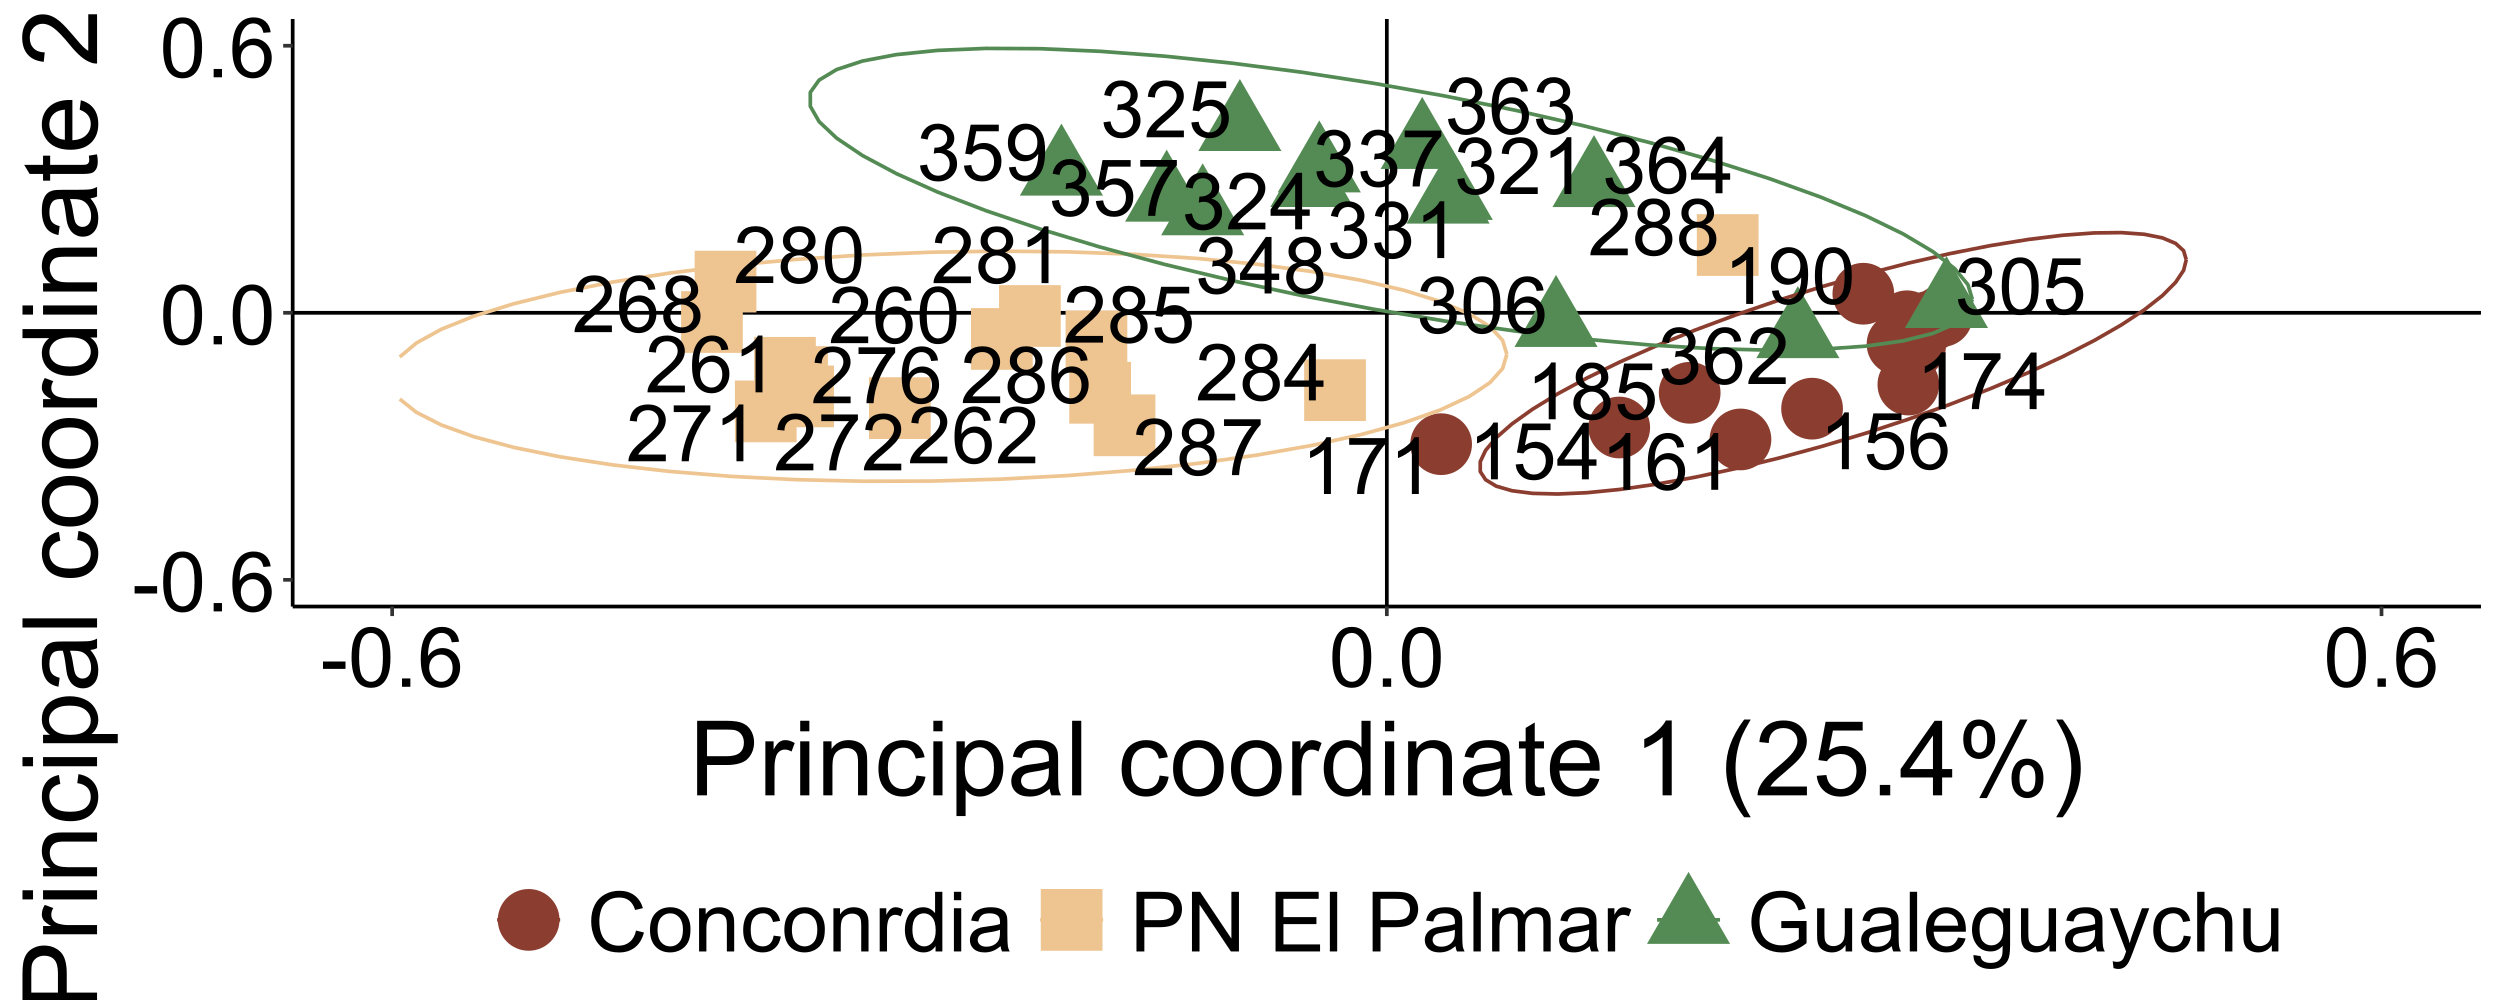 <?xml version="1.0" encoding="UTF-8"?>
<svg xmlns="http://www.w3.org/2000/svg" xmlns:xlink="http://www.w3.org/1999/xlink" width="720" height="288" viewBox="0 0 720 288">
<defs>
<g>
<g id="glyph-0-0">
<path d="M 8.48 0 L 6.48 0 L 6.48 -12.75 C 6 -12.289 5.367 -11.828 4.586 -11.371 C 3.805 -10.91 3.102 -10.566 2.477 -10.336 L 2.477 -12.27 C 3.598 -12.797 4.574 -13.434 5.414 -14.184 C 6.25 -14.93 6.844 -15.656 7.191 -16.359 L 8.48 -16.359 Z M 8.48 0 "/>
</g>
<g id="glyph-0-1">
<path d="M 0.945 -4.27 L 3.047 -4.445 C 3.199 -3.422 3.562 -2.656 4.129 -2.141 C 4.695 -1.625 5.379 -1.367 6.18 -1.367 C 7.145 -1.367 7.957 -1.73 8.625 -2.457 C 9.293 -3.184 9.625 -4.145 9.625 -5.348 C 9.625 -6.488 9.305 -7.387 8.664 -8.047 C 8.023 -8.707 7.184 -9.035 6.145 -9.035 C 5.5 -9.035 4.922 -8.891 4.402 -8.598 C 3.883 -8.305 3.477 -7.926 3.18 -7.457 L 1.301 -7.703 L 2.879 -16.07 L 10.98 -16.07 L 10.98 -14.16 L 4.48 -14.16 L 3.602 -9.781 C 4.578 -10.461 5.605 -10.805 6.68 -10.805 C 8.102 -10.805 9.301 -10.309 10.281 -9.324 C 11.258 -8.34 11.746 -7.074 11.746 -5.523 C 11.746 -4.051 11.316 -2.773 10.457 -1.699 C 9.414 -0.383 7.988 0.277 6.18 0.277 C 4.699 0.277 3.488 -0.137 2.551 -0.969 C 1.613 -1.797 1.078 -2.898 0.945 -4.27 Z M 0.945 -4.27 "/>
</g>
<g id="glyph-0-2">
<path d="M 7.359 0 L 7.359 -3.902 L 0.289 -3.902 L 0.289 -5.734 L 7.723 -16.293 L 9.359 -16.293 L 9.359 -5.734 L 11.559 -5.734 L 11.559 -3.902 L 9.359 -3.902 L 9.359 0 L 7.359 0 M 7.359 -5.734 L 7.359 -13.082 L 2.258 -5.734 Z M 7.359 -5.734 "/>
</g>
<g id="glyph-0-3">
<path d="M 11.324 -12.305 L 9.336 -12.148 C 9.16 -12.934 8.906 -13.504 8.582 -13.859 C 8.039 -14.43 7.371 -14.715 6.578 -14.715 C 5.941 -14.715 5.383 -14.539 4.902 -14.184 C 4.273 -13.723 3.773 -13.051 3.41 -12.172 C 3.051 -11.289 2.859 -10.031 2.844 -8.402 C 3.328 -9.137 3.914 -9.68 4.613 -10.035 C 5.309 -10.391 6.039 -10.57 6.801 -10.57 C 8.137 -10.57 9.27 -10.078 10.207 -9.098 C 11.145 -8.117 11.613 -6.848 11.613 -5.289 C 11.613 -4.27 11.395 -3.316 10.953 -2.441 C 10.512 -1.562 9.906 -0.891 9.137 -0.422 C 8.367 0.043 7.492 0.277 6.512 0.277 C 4.848 0.277 3.484 -0.336 2.434 -1.562 C 1.383 -2.789 0.855 -4.809 0.855 -7.625 C 0.855 -10.773 1.438 -13.062 2.602 -14.492 C 3.617 -15.738 4.984 -16.359 6.703 -16.359 C 7.984 -16.359 9.035 -16 9.852 -15.281 C 10.672 -14.562 11.164 -13.57 11.324 -12.305 M 3.156 -5.281 C 3.156 -4.59 3.305 -3.93 3.594 -3.301 C 3.887 -2.672 4.297 -2.191 4.824 -1.863 C 5.352 -1.531 5.902 -1.367 6.48 -1.367 C 7.324 -1.367 8.051 -1.707 8.656 -2.391 C 9.266 -3.07 9.57 -3.996 9.57 -5.168 C 9.57 -6.293 9.27 -7.184 8.668 -7.828 C 8.07 -8.477 7.312 -8.801 6.402 -8.801 C 5.496 -8.801 4.73 -8.477 4.102 -7.828 C 3.473 -7.184 3.156 -6.332 3.156 -5.281 Z M 3.156 -5.281 "/>
</g>
<g id="glyph-0-4">
<path d="M 1.078 -14.16 L 1.078 -16.082 L 11.625 -16.082 L 11.625 -14.527 C 10.59 -13.422 9.559 -11.957 8.543 -10.125 C 7.523 -8.297 6.734 -6.414 6.18 -4.48 C 5.781 -3.117 5.523 -1.621 5.414 0 L 3.355 0 C 3.379 -1.281 3.629 -2.832 4.113 -4.645 C 4.594 -6.461 5.285 -8.211 6.184 -9.898 C 7.086 -11.582 8.043 -13.004 9.059 -14.16 Z M 1.078 -14.16 "/>
</g>
<g id="glyph-0-5">
<path d="M 4.023 -8.836 C 3.195 -9.141 2.578 -9.574 2.18 -10.137 C 1.777 -10.699 1.578 -11.375 1.578 -12.16 C 1.578 -13.344 2.004 -14.34 2.855 -15.148 C 3.707 -15.957 4.844 -16.359 6.258 -16.359 C 7.68 -16.359 8.824 -15.945 9.691 -15.121 C 10.559 -14.293 10.992 -13.289 10.992 -12.105 C 10.992 -11.348 10.793 -10.691 10.398 -10.129 C 10 -9.57 9.398 -9.141 8.59 -8.836 C 9.59 -8.512 10.352 -7.984 10.875 -7.258 C 11.398 -6.531 11.66 -5.664 11.66 -4.656 C 11.66 -3.266 11.168 -2.094 10.18 -1.145 C 9.195 -0.195 7.898 0.277 6.289 0.277 C 4.684 0.277 3.387 -0.199 2.402 -1.148 C 1.414 -2.102 0.922 -3.289 0.922 -4.711 C 0.922 -5.773 1.191 -6.66 1.727 -7.375 C 2.266 -8.09 3.031 -8.578 4.023 -8.836 M 3.625 -12.227 C 3.625 -11.457 3.871 -10.824 4.367 -10.336 C 4.863 -9.848 5.508 -9.602 6.301 -9.602 C 7.074 -9.602 7.703 -9.844 8.195 -10.332 C 8.691 -10.816 8.938 -11.41 8.938 -12.113 C 8.938 -12.848 8.684 -13.465 8.176 -13.965 C 7.668 -14.465 7.035 -14.715 6.281 -14.715 C 5.516 -14.715 4.883 -14.473 4.379 -13.98 C 3.875 -13.492 3.625 -12.906 3.625 -12.227 M 2.98 -4.703 C 2.98 -4.129 3.113 -3.578 3.383 -3.047 C 3.656 -2.512 4.059 -2.098 4.59 -1.805 C 5.125 -1.512 5.699 -1.367 6.312 -1.367 C 7.27 -1.367 8.059 -1.676 8.68 -2.289 C 9.301 -2.906 9.613 -3.688 9.613 -4.633 C 9.613 -5.598 9.293 -6.395 8.652 -7.023 C 8.012 -7.652 7.211 -7.969 6.246 -7.969 C 5.305 -7.969 4.527 -7.656 3.906 -7.035 C 3.289 -6.414 2.98 -5.637 2.98 -4.703 Z M 2.98 -4.703 "/>
</g>
<g id="glyph-0-6">
<path d="M 1.246 -3.77 L 3.168 -3.945 C 3.332 -3.043 3.641 -2.387 4.102 -1.977 C 4.562 -1.57 5.148 -1.367 5.867 -1.367 C 6.484 -1.367 7.023 -1.508 7.484 -1.789 C 7.949 -2.07 8.328 -2.445 8.625 -2.918 C 8.922 -3.387 9.168 -4.023 9.371 -4.824 C 9.57 -5.625 9.668 -6.438 9.668 -7.27 C 9.668 -7.359 9.664 -7.492 9.66 -7.668 C 9.258 -7.031 8.711 -6.516 8.02 -6.117 C 7.328 -5.723 6.574 -5.523 5.77 -5.523 C 4.418 -5.523 3.277 -6.012 2.344 -6.992 C 1.41 -7.969 0.945 -9.258 0.945 -10.859 C 0.945 -12.512 1.434 -13.84 2.406 -14.848 C 3.379 -15.855 4.602 -16.359 6.07 -16.359 C 7.129 -16.359 8.098 -16.074 8.977 -15.504 C 9.852 -14.934 10.52 -14.121 10.977 -13.066 C 11.43 -12.008 11.66 -10.48 11.66 -8.48 C 11.66 -6.398 11.434 -4.742 10.98 -3.508 C 10.527 -2.273 9.855 -1.332 8.965 -0.688 C 8.07 -0.043 7.023 0.277 5.824 0.277 C 4.551 0.277 3.508 -0.074 2.699 -0.785 C 1.895 -1.492 1.406 -2.484 1.246 -3.77 M 9.438 -10.957 C 9.438 -12.105 9.129 -13.02 8.52 -13.691 C 7.906 -14.367 7.172 -14.703 6.312 -14.703 C 5.422 -14.703 4.648 -14.34 3.988 -13.613 C 3.332 -12.891 3 -11.949 3 -10.793 C 3 -9.754 3.312 -8.91 3.941 -8.262 C 4.566 -7.613 5.34 -7.293 6.258 -7.293 C 7.184 -7.293 7.945 -7.613 8.543 -8.262 C 9.137 -8.91 9.438 -9.809 9.438 -10.957 Z M 9.438 -10.957 "/>
</g>
<g id="glyph-0-7">
<path d="M 0.945 -8.035 C 0.945 -9.961 1.145 -11.512 1.539 -12.688 C 1.938 -13.863 2.523 -14.766 3.305 -15.406 C 4.09 -16.043 5.07 -16.359 6.258 -16.359 C 7.133 -16.359 7.898 -16.184 8.559 -15.832 C 9.219 -15.48 9.762 -14.973 10.191 -14.309 C 10.621 -13.648 10.957 -12.84 11.203 -11.887 C 11.449 -10.934 11.57 -9.652 11.57 -8.035 C 11.57 -6.125 11.375 -4.582 10.98 -3.406 C 10.59 -2.23 10 -1.324 9.219 -0.684 C 8.438 -0.043 7.449 0.277 6.258 0.277 C 4.688 0.277 3.453 -0.285 2.555 -1.41 C 1.48 -2.766 0.945 -4.977 0.945 -8.035 M 3 -8.035 C 3 -5.359 3.312 -3.582 3.941 -2.695 C 4.566 -1.809 5.34 -1.367 6.258 -1.367 C 7.176 -1.367 7.949 -1.812 8.574 -2.699 C 9.199 -3.59 9.516 -5.367 9.516 -8.035 C 9.516 -10.719 9.199 -12.5 8.574 -13.383 C 7.949 -14.262 7.168 -14.703 6.234 -14.703 C 5.316 -14.703 4.582 -14.316 4.035 -13.539 C 3.344 -12.543 3 -10.711 3 -8.035 Z M 3 -8.035 "/>
</g>
<g id="glyph-0-8">
<path d="M 11.457 -1.922 L 11.457 0 L 0.688 0 C 0.676 -0.48 0.754 -0.945 0.922 -1.391 C 1.195 -2.121 1.637 -2.844 2.238 -3.555 C 2.844 -4.27 3.715 -5.09 4.855 -6.023 C 6.629 -7.477 7.824 -8.625 8.445 -9.477 C 9.07 -10.324 9.379 -11.125 9.379 -11.883 C 9.379 -12.676 9.098 -13.344 8.531 -13.887 C 7.965 -14.434 7.223 -14.703 6.312 -14.703 C 5.352 -14.703 4.578 -14.414 4 -13.836 C 3.422 -13.258 3.129 -12.461 3.125 -11.438 L 1.066 -11.648 C 1.207 -13.18 1.738 -14.352 2.656 -15.156 C 3.574 -15.957 4.809 -16.359 6.355 -16.359 C 7.922 -16.359 9.16 -15.926 10.07 -15.059 C 10.98 -14.191 11.438 -13.117 11.438 -11.836 C 11.438 -11.184 11.305 -10.543 11.035 -9.914 C 10.77 -9.285 10.328 -8.621 9.707 -7.926 C 9.09 -7.227 8.062 -6.273 6.625 -5.059 C 5.422 -4.051 4.652 -3.367 4.312 -3.008 C 3.973 -2.648 3.691 -2.285 3.469 -1.922 Z M 11.457 -1.922 "/>
</g>
<g id="glyph-0-9">
<path d="M 0.957 -4.301 L 2.957 -4.566 C 3.188 -3.434 3.578 -2.617 4.129 -2.117 C 4.68 -1.617 5.352 -1.367 6.145 -1.367 C 7.086 -1.367 7.883 -1.691 8.531 -2.344 C 9.18 -2.996 9.504 -3.805 9.504 -4.77 C 9.504 -5.688 9.203 -6.445 8.602 -7.039 C 8.004 -7.637 7.238 -7.938 6.312 -7.938 C 5.934 -7.938 5.465 -7.863 4.902 -7.715 L 5.125 -9.469 C 5.258 -9.453 5.363 -9.445 5.445 -9.445 C 6.297 -9.445 7.066 -9.668 7.746 -10.113 C 8.43 -10.559 8.77 -11.242 8.77 -12.172 C 8.77 -12.902 8.52 -13.512 8.023 -13.992 C 7.527 -14.473 6.887 -14.715 6.102 -14.715 C 5.324 -14.715 4.676 -14.473 4.156 -13.98 C 3.637 -13.492 3.305 -12.758 3.156 -11.781 L 1.156 -12.137 C 1.402 -13.477 1.957 -14.516 2.824 -15.254 C 3.691 -15.992 4.77 -16.359 6.059 -16.359 C 6.945 -16.359 7.766 -16.168 8.512 -15.789 C 9.262 -15.406 9.836 -14.887 10.23 -14.227 C 10.629 -13.566 10.824 -12.867 10.824 -12.125 C 10.824 -11.422 10.637 -10.781 10.258 -10.203 C 9.879 -9.625 9.32 -9.164 8.582 -8.824 C 9.543 -8.602 10.293 -8.141 10.824 -7.441 C 11.359 -6.742 11.625 -5.863 11.625 -4.812 C 11.625 -3.391 11.105 -2.184 10.07 -1.195 C 9.031 -0.207 7.723 0.289 6.137 0.289 C 4.703 0.289 3.52 -0.137 2.574 -0.988 C 1.629 -1.84 1.09 -2.945 0.957 -4.301 Z M 0.957 -4.301 "/>
</g>
<g id="glyph-1-0">
<path d="M 0.762 -5.156 L 0.762 -7.277 L 7.242 -7.277 L 7.242 -5.156 Z M 0.762 -5.156 "/>
</g>
<g id="glyph-1-1">
<path d="M 0.996 -8.473 C 0.996 -10.504 1.203 -12.137 1.625 -13.375 C 2.039 -14.613 2.66 -15.57 3.484 -16.242 C 4.309 -16.914 5.348 -17.25 6.598 -17.25 C 7.52 -17.25 8.328 -17.062 9.023 -16.695 C 9.719 -16.32 10.293 -15.785 10.746 -15.086 C 11.199 -14.387 11.555 -13.535 11.812 -12.531 C 12.07 -11.527 12.199 -10.176 12.199 -8.473 C 12.199 -6.457 11.992 -4.828 11.578 -3.594 C 11.164 -2.355 10.543 -1.395 9.719 -0.719 C 8.895 -0.047 7.855 0.293 6.598 0.293 C 4.941 0.293 3.641 -0.301 2.695 -1.488 C 1.562 -2.918 0.996 -5.246 0.996 -8.473 M 3.164 -8.473 C 3.164 -5.652 3.492 -3.773 4.156 -2.844 C 4.812 -1.906 5.629 -1.441 6.598 -1.441 C 7.566 -1.441 8.379 -1.91 9.039 -2.848 C 9.699 -3.785 10.031 -5.66 10.031 -8.473 C 10.031 -11.301 9.699 -13.18 9.039 -14.109 C 8.379 -15.039 7.559 -15.504 6.574 -15.504 C 5.605 -15.504 4.832 -15.094 4.254 -14.273 C 3.527 -13.227 3.164 -11.293 3.164 -8.473 Z M 3.164 -8.473 "/>
</g>
<g id="glyph-1-2">
<path d="M 2.18 0 L 2.18 -2.402 L 4.582 -2.402 L 4.582 0 Z M 2.18 0 "/>
</g>
<g id="glyph-1-3">
<path d="M 11.941 -12.973 L 9.844 -12.809 C 9.656 -13.637 9.391 -14.238 9.047 -14.613 C 8.477 -15.215 7.773 -15.516 6.938 -15.516 C 6.266 -15.516 5.676 -15.328 5.168 -14.953 C 4.504 -14.469 3.98 -13.762 3.598 -12.832 C 3.215 -11.902 3.016 -10.578 3 -8.859 C 3.508 -9.633 4.129 -10.207 4.863 -10.582 C 5.598 -10.957 6.367 -11.145 7.172 -11.145 C 8.578 -11.145 9.773 -10.625 10.766 -9.594 C 11.75 -8.555 12.246 -7.219 12.246 -5.578 C 12.246 -4.5 12.012 -3.5 11.547 -2.57 C 11.082 -1.648 10.445 -0.938 9.633 -0.445 C 8.82 0.047 7.898 0.293 6.867 0.293 C 5.109 0.293 3.676 -0.355 2.566 -1.648 C 1.457 -2.938 0.902 -5.07 0.902 -8.039 C 0.902 -11.359 1.516 -13.773 2.742 -15.281 C 3.812 -16.594 5.254 -17.25 7.066 -17.25 C 8.418 -17.25 9.523 -16.871 10.391 -16.113 C 11.25 -15.355 11.77 -14.309 11.941 -12.973 M 3.328 -5.566 C 3.328 -4.84 3.48 -4.145 3.789 -3.48 C 4.098 -2.816 4.531 -2.309 5.086 -1.961 C 5.641 -1.613 6.223 -1.441 6.832 -1.441 C 7.723 -1.441 8.488 -1.801 9.129 -2.52 C 9.77 -3.238 10.09 -4.215 10.09 -5.449 C 10.09 -6.637 9.773 -7.57 9.141 -8.258 C 8.508 -8.938 7.711 -9.281 6.75 -9.281 C 5.797 -9.281 4.988 -8.938 4.324 -8.258 C 3.66 -7.57 3.328 -6.676 3.328 -5.566 Z M 3.328 -5.566 "/>
</g>
<g id="glyph-1-4">
<path d="M 14.109 -6.023 L 16.383 -5.449 C 15.906 -3.582 15.047 -2.156 13.812 -1.18 C 12.57 -0.199 11.059 0.293 9.27 0.293 C 7.418 0.293 5.914 -0.086 4.75 -0.836 C 3.594 -1.59 2.707 -2.684 2.102 -4.113 C 1.496 -5.543 1.195 -7.078 1.195 -8.719 C 1.195 -10.508 1.535 -12.066 2.219 -13.398 C 2.902 -14.73 3.875 -15.742 5.141 -16.438 C 6.398 -17.125 7.789 -17.473 9.305 -17.473 C 11.023 -17.473 12.469 -17.035 13.641 -16.16 C 14.812 -15.285 15.629 -14.055 16.09 -12.469 L 13.852 -11.941 C 13.453 -13.191 12.875 -14.102 12.117 -14.672 C 11.359 -15.242 10.406 -15.527 9.258 -15.527 C 7.938 -15.527 6.832 -15.211 5.945 -14.578 C 5.059 -13.945 4.438 -13.094 4.078 -12.031 C 3.719 -10.961 3.539 -9.863 3.539 -8.73 C 3.539 -7.27 3.75 -5.992 4.18 -4.906 C 4.602 -3.812 5.266 -3 6.164 -2.461 C 7.062 -1.922 8.035 -1.652 9.082 -1.652 C 10.355 -1.652 11.434 -2.02 12.316 -2.754 C 13.199 -3.488 13.797 -4.578 14.109 -6.023 Z M 14.109 -6.023 "/>
</g>
<g id="glyph-1-5">
<path d="M 0.797 -6.223 C 0.797 -8.527 1.438 -10.234 2.719 -11.344 C 3.789 -12.266 5.094 -12.727 6.633 -12.727 C 8.344 -12.727 9.742 -12.164 10.828 -11.047 C 11.914 -9.922 12.457 -8.375 12.457 -6.398 C 12.457 -4.797 12.219 -3.535 11.734 -2.617 C 11.258 -1.699 10.555 -0.988 9.641 -0.48 C 8.719 0.027 7.719 0.281 6.633 0.281 C 4.891 0.281 3.48 -0.277 2.406 -1.395 C 1.332 -2.512 0.797 -4.121 0.797 -6.223 M 2.965 -6.223 C 2.965 -4.629 3.312 -3.434 4.008 -2.641 C 4.703 -1.852 5.578 -1.453 6.633 -1.453 C 7.68 -1.453 8.551 -1.852 9.246 -2.648 C 9.941 -3.445 10.289 -4.66 10.289 -6.293 C 10.289 -7.832 9.938 -8.996 9.242 -9.789 C 8.539 -10.582 7.672 -10.98 6.633 -10.98 C 5.578 -10.98 4.703 -10.586 4.008 -9.797 C 3.312 -9.008 2.965 -7.816 2.965 -6.223 Z M 2.965 -6.223 "/>
</g>
<g id="glyph-1-6">
<path d="M 1.582 0 L 1.582 -12.445 L 3.48 -12.445 L 3.48 -10.676 C 4.395 -12.043 5.715 -12.727 7.441 -12.727 C 8.191 -12.727 8.879 -12.594 9.508 -12.32 C 10.137 -12.055 10.609 -11.699 10.922 -11.262 C 11.234 -10.824 11.453 -10.305 11.578 -9.703 C 11.656 -9.312 11.695 -8.629 11.695 -7.652 L 11.695 0 L 9.586 0 L 9.586 -7.57 C 9.586 -8.43 9.504 -9.07 9.34 -9.5 C 9.176 -9.922 8.883 -10.262 8.469 -10.516 C 8.047 -10.77 7.559 -10.898 6.996 -10.898 C 6.098 -10.898 5.32 -10.613 4.672 -10.043 C 4.016 -9.473 3.691 -8.391 3.691 -6.797 L 3.691 0 Z M 1.582 0 "/>
</g>
<g id="glyph-1-7">
<path d="M 9.703 -4.559 L 11.777 -4.289 C 11.551 -2.859 10.969 -1.742 10.039 -0.93 C 9.102 -0.125 7.957 0.281 6.598 0.281 C 4.895 0.281 3.523 -0.273 2.492 -1.391 C 1.453 -2.5 0.938 -4.098 0.938 -6.176 C 0.938 -7.52 1.16 -8.695 1.605 -9.703 C 2.051 -10.711 2.727 -11.465 3.641 -11.969 C 4.547 -12.477 5.539 -12.727 6.609 -12.727 C 7.961 -12.727 9.066 -12.383 9.926 -11.703 C 10.785 -11.016 11.336 -10.047 11.578 -8.789 L 9.527 -8.473 C 9.332 -9.309 8.984 -9.938 8.492 -10.359 C 7.992 -10.781 7.395 -10.992 6.691 -10.992 C 5.629 -10.992 4.766 -10.609 4.102 -9.852 C 3.438 -9.086 3.105 -7.883 3.105 -6.234 C 3.105 -4.562 3.426 -3.348 4.066 -2.59 C 4.707 -1.832 5.543 -1.453 6.574 -1.453 C 7.402 -1.453 8.094 -1.707 8.648 -2.215 C 9.203 -2.723 9.555 -3.504 9.703 -4.559 Z M 9.703 -4.559 "/>
</g>
<g id="glyph-1-8">
<path d="M 1.559 0 L 1.559 -12.445 L 3.457 -12.445 L 3.457 -10.559 C 3.941 -11.441 4.391 -12.023 4.797 -12.305 C 5.207 -12.586 5.66 -12.727 6.152 -12.727 C 6.863 -12.727 7.586 -12.5 8.32 -12.047 L 7.594 -10.09 C 7.078 -10.395 6.562 -10.547 6.047 -10.547 C 5.586 -10.547 5.172 -10.406 4.805 -10.133 C 4.438 -9.852 4.176 -9.469 4.02 -8.977 C 3.785 -8.227 3.668 -7.406 3.668 -6.516 L 3.668 0 Z M 1.559 0 "/>
</g>
<g id="glyph-1-9">
<path d="M 9.656 0 L 9.656 -1.57 C 8.867 -0.336 7.707 0.281 6.176 0.281 C 5.184 0.281 4.273 0.008 3.438 -0.539 C 2.609 -1.086 1.961 -1.848 1.508 -2.828 C 1.047 -3.809 0.82 -4.938 0.82 -6.211 C 0.82 -7.453 1.027 -8.578 1.441 -9.594 C 1.855 -10.602 2.477 -11.379 3.305 -11.918 C 4.133 -12.457 5.059 -12.727 6.082 -12.727 C 6.832 -12.727 7.5 -12.57 8.086 -12.25 C 8.672 -11.934 9.148 -11.523 9.516 -11.016 L 9.516 -17.18 L 11.613 -17.18 L 11.613 0 L 9.656 0 M 2.988 -6.211 C 2.988 -4.617 3.324 -3.426 3.996 -2.637 C 4.668 -1.848 5.461 -1.453 6.375 -1.453 C 7.297 -1.453 8.078 -1.828 8.727 -2.586 C 9.367 -3.336 9.691 -4.488 9.691 -6.035 C 9.691 -7.738 9.363 -8.988 8.707 -9.785 C 8.051 -10.582 7.242 -10.98 6.281 -10.98 C 5.344 -10.98 4.559 -10.598 3.93 -9.832 C 3.301 -9.066 2.988 -7.859 2.988 -6.211 Z M 2.988 -6.211 "/>
</g>
<g id="glyph-1-10">
<path d="M 1.594 -14.754 L 1.594 -17.18 L 3.703 -17.18 L 3.703 -14.754 L 1.594 -14.754 M 1.594 0 L 1.594 -12.445 L 3.703 -12.445 L 3.703 0 Z M 1.594 0 "/>
</g>
<g id="glyph-1-11">
<path d="M 9.703 -1.535 C 8.922 -0.871 8.168 -0.402 7.445 -0.129 C 6.723 0.145 5.949 0.281 5.121 0.281 C 3.754 0.281 2.703 -0.055 1.969 -0.719 C 1.234 -1.387 0.867 -2.242 0.867 -3.281 C 0.867 -3.891 1.004 -4.445 1.281 -4.953 C 1.559 -5.453 1.922 -5.859 2.375 -6.164 C 2.82 -6.469 3.328 -6.699 3.891 -6.855 C 4.305 -6.965 4.93 -7.07 5.766 -7.172 C 7.469 -7.375 8.723 -7.617 9.527 -7.898 C 9.535 -8.188 9.539 -8.371 9.539 -8.449 C 9.539 -9.309 9.34 -9.914 8.941 -10.266 C 8.402 -10.742 7.602 -10.98 6.539 -10.98 C 5.547 -10.98 4.812 -10.805 4.344 -10.461 C 3.867 -10.109 3.52 -9.496 3.293 -8.613 L 1.23 -8.895 C 1.418 -9.777 1.727 -10.488 2.156 -11.031 C 2.586 -11.574 3.207 -11.992 4.02 -12.289 C 4.832 -12.578 5.773 -12.727 6.844 -12.727 C 7.906 -12.727 8.77 -12.602 9.434 -12.352 C 10.098 -12.102 10.586 -11.785 10.898 -11.406 C 11.211 -11.027 11.43 -10.551 11.555 -9.973 C 11.625 -9.613 11.66 -8.965 11.66 -8.027 L 11.66 -5.215 C 11.66 -3.254 11.703 -2.012 11.797 -1.492 C 11.883 -0.973 12.062 -0.477 12.328 0 L 10.125 0 C 9.906 -0.438 9.766 -0.949 9.703 -1.535 M 9.527 -6.246 C 8.762 -5.934 7.613 -5.668 6.082 -5.449 C 5.215 -5.324 4.602 -5.184 4.242 -5.027 C 3.883 -4.871 3.605 -4.641 3.41 -4.344 C 3.215 -4.039 3.117 -3.707 3.117 -3.34 C 3.117 -2.777 3.328 -2.309 3.758 -1.934 C 4.18 -1.559 4.805 -1.371 5.625 -1.371 C 6.438 -1.371 7.16 -1.547 7.793 -1.906 C 8.426 -2.258 8.891 -2.746 9.188 -3.363 C 9.414 -3.84 9.527 -4.543 9.527 -5.473 Z M 9.527 -6.246 "/>
</g>
<g id="glyph-1-12">
<path d="M 1.852 0 L 1.852 -17.18 L 8.332 -17.18 C 9.473 -17.18 10.344 -17.125 10.945 -17.016 C 11.789 -16.875 12.496 -16.605 13.066 -16.211 C 13.637 -15.816 14.094 -15.266 14.445 -14.555 C 14.789 -13.844 14.965 -13.062 14.965 -12.211 C 14.965 -10.75 14.5 -9.512 13.57 -8.5 C 12.641 -7.488 10.961 -6.984 8.531 -6.984 L 4.125 -6.984 L 4.125 0 L 1.852 0 M 4.125 -9.012 L 8.566 -9.012 C 10.035 -9.012 11.078 -9.285 11.695 -9.832 C 12.312 -10.379 12.621 -11.148 12.621 -12.141 C 12.621 -12.859 12.438 -13.473 12.078 -13.984 C 11.711 -14.496 11.234 -14.836 10.641 -15 C 10.258 -15.102 9.551 -15.152 8.52 -15.152 L 4.125 -15.152 Z M 4.125 -9.012 "/>
</g>
<g id="glyph-1-13">
<path d="M 1.828 0 L 1.828 -17.18 L 4.16 -17.18 L 13.184 -3.691 L 13.184 -17.18 L 15.363 -17.18 L 15.363 0 L 13.031 0 L 4.008 -13.5 L 4.008 0 Z M 1.828 0 "/>
</g>
<g id="glyph-1-14">
</g>
<g id="glyph-1-15">
<path d="M 1.898 0 L 1.898 -17.18 L 14.32 -17.18 L 14.32 -15.152 L 4.172 -15.152 L 4.172 -9.891 L 13.676 -9.891 L 13.676 -7.875 L 4.172 -7.875 L 4.172 -2.027 L 14.719 -2.027 L 14.719 0 Z M 1.898 0 "/>
</g>
<g id="glyph-1-16">
<path d="M 1.535 0 L 1.535 -17.18 L 3.645 -17.18 L 3.645 0 Z M 1.535 0 "/>
</g>
<g id="glyph-1-17">
<path d="M 1.582 0 L 1.582 -12.445 L 3.469 -12.445 L 3.469 -10.699 C 3.859 -11.309 4.379 -11.797 5.027 -12.172 C 5.676 -12.539 6.414 -12.727 7.242 -12.727 C 8.164 -12.727 8.918 -12.535 9.508 -12.152 C 10.098 -11.77 10.516 -11.234 10.758 -10.547 C 11.742 -12 13.023 -12.727 14.602 -12.727 C 15.836 -12.727 16.785 -12.383 17.449 -11.703 C 18.113 -11.016 18.445 -9.965 18.445 -8.543 L 18.445 0 L 16.348 0 L 16.348 -7.84 C 16.348 -8.684 16.277 -9.289 16.141 -9.664 C 16.004 -10.031 15.758 -10.332 15.398 -10.559 C 15.039 -10.785 14.617 -10.898 14.133 -10.898 C 13.258 -10.898 12.531 -10.605 11.953 -10.023 C 11.375 -9.441 11.086 -8.512 11.086 -7.23 L 11.086 0 L 8.977 0 L 8.977 -8.086 C 8.977 -9.023 8.805 -9.727 8.461 -10.195 C 8.117 -10.664 7.555 -10.898 6.773 -10.898 C 6.18 -10.898 5.633 -10.742 5.125 -10.43 C 4.625 -10.117 4.258 -9.66 4.031 -9.059 C 3.805 -8.457 3.691 -7.59 3.691 -6.457 L 3.691 0 Z M 1.582 0 "/>
</g>
<g id="glyph-1-18">
<path d="M 9.891 -6.738 L 9.891 -8.754 L 17.168 -8.766 L 17.168 -2.391 C 16.051 -1.5 14.898 -0.828 13.711 -0.383 C 12.523 0.066 11.305 0.293 10.055 0.293 C 8.367 0.293 6.832 -0.07 5.453 -0.789 C 4.074 -1.512 3.035 -2.559 2.332 -3.926 C 1.629 -5.293 1.277 -6.82 1.277 -8.508 C 1.277 -10.18 1.629 -11.738 2.328 -13.188 C 3.023 -14.637 4.031 -15.715 5.344 -16.418 C 6.656 -17.121 8.168 -17.473 9.879 -17.473 C 11.121 -17.473 12.242 -17.27 13.25 -16.867 C 14.25 -16.465 15.039 -15.906 15.609 -15.188 C 16.18 -14.469 16.613 -13.531 16.91 -12.375 L 14.859 -11.812 C 14.602 -12.688 14.281 -13.375 13.898 -13.875 C 13.516 -14.375 12.969 -14.773 12.258 -15.078 C 11.547 -15.375 10.758 -15.527 9.891 -15.527 C 8.852 -15.527 7.953 -15.367 7.195 -15.055 C 6.438 -14.734 5.824 -14.32 5.359 -13.805 C 4.895 -13.289 4.535 -12.723 4.277 -12.105 C 3.84 -11.043 3.621 -9.891 3.621 -8.648 C 3.621 -7.117 3.883 -5.836 4.414 -4.805 C 4.938 -3.773 5.707 -3.008 6.715 -2.508 C 7.723 -2.008 8.793 -1.758 9.926 -1.758 C 10.91 -1.758 11.871 -1.945 12.809 -2.328 C 13.746 -2.703 14.457 -3.109 14.941 -3.539 L 14.941 -6.738 Z M 9.891 -6.738 "/>
</g>
<g id="glyph-1-19">
<path d="M 9.738 0 L 9.738 -1.828 C 8.77 -0.422 7.453 0.281 5.789 0.281 C 5.055 0.281 4.367 0.141 3.734 -0.141 C 3.094 -0.422 2.621 -0.773 2.312 -1.203 C 2.004 -1.625 1.789 -2.148 1.664 -2.766 C 1.578 -3.18 1.535 -3.836 1.535 -4.734 L 1.535 -12.445 L 3.645 -12.445 L 3.645 -5.543 C 3.645 -4.441 3.688 -3.699 3.773 -3.316 C 3.906 -2.762 4.188 -2.328 4.617 -2.008 C 5.047 -1.695 5.578 -1.535 6.211 -1.535 C 6.844 -1.535 7.438 -1.695 7.992 -2.023 C 8.547 -2.344 8.938 -2.785 9.172 -3.344 C 9.398 -3.902 9.516 -4.715 9.516 -5.777 L 9.516 -12.445 L 11.625 -12.445 L 11.625 0 Z M 9.738 0 "/>
</g>
<g id="glyph-1-20">
<path d="M 10.102 -4.008 L 12.281 -3.738 C 11.938 -2.465 11.301 -1.477 10.371 -0.773 C 9.441 -0.07 8.254 0.281 6.809 0.281 C 4.988 0.281 3.547 -0.281 2.477 -1.398 C 1.414 -2.52 0.879 -4.094 0.879 -6.117 C 0.879 -8.211 1.418 -9.836 2.496 -10.992 C 3.574 -12.148 4.973 -12.727 6.691 -12.727 C 8.355 -12.727 9.715 -12.16 10.77 -11.027 C 11.824 -9.895 12.352 -8.301 12.352 -6.246 C 12.352 -6.121 12.348 -5.934 12.34 -5.684 L 3.059 -5.684 C 3.137 -4.316 3.523 -3.27 4.219 -2.543 C 4.914 -1.816 5.781 -1.453 6.82 -1.453 C 7.594 -1.453 8.254 -1.656 8.801 -2.062 C 9.348 -2.469 9.781 -3.117 10.102 -4.008 M 3.176 -7.418 L 10.125 -7.418 C 10.031 -8.465 9.766 -9.25 9.328 -9.773 C 8.656 -10.586 7.785 -10.992 6.715 -10.992 C 5.746 -10.992 4.93 -10.668 4.273 -10.02 C 3.609 -9.371 3.246 -8.504 3.176 -7.418 Z M 3.176 -7.418 "/>
</g>
<g id="glyph-1-21">
<path d="M 1.195 1.031 L 3.246 1.336 C 3.332 1.969 3.57 2.43 3.961 2.719 C 4.484 3.109 5.199 3.305 6.105 3.305 C 7.082 3.305 7.836 3.109 8.367 2.719 C 8.898 2.328 9.258 1.781 9.445 1.078 C 9.555 0.648 9.605 -0.254 9.598 -1.629 C 8.676 -0.543 7.527 0 6.152 0 C 4.441 0 3.117 -0.617 2.18 -1.852 C 1.242 -3.086 0.773 -4.566 0.773 -6.293 C 0.773 -7.48 0.988 -8.574 1.418 -9.578 C 1.848 -10.582 2.469 -11.359 3.289 -11.906 C 4.102 -12.453 5.062 -12.727 6.164 -12.727 C 7.633 -12.727 8.844 -12.133 9.797 -10.945 L 9.797 -12.445 L 11.742 -12.445 L 11.742 -1.688 C 11.742 0.25 11.543 1.625 11.148 2.43 C 10.754 3.242 10.133 3.879 9.273 4.348 C 8.422 4.816 7.367 5.051 6.117 5.051 C 4.633 5.051 3.434 4.719 2.52 4.047 C 1.605 3.383 1.164 2.375 1.195 1.031 M 2.941 -6.445 C 2.941 -4.812 3.266 -3.621 3.914 -2.871 C 4.562 -2.121 5.375 -1.746 6.352 -1.746 C 7.32 -1.746 8.133 -2.117 8.789 -2.867 C 9.445 -3.609 9.773 -4.781 9.773 -6.375 C 9.773 -7.898 9.434 -9.047 8.758 -9.82 C 8.082 -10.594 7.27 -10.98 6.316 -10.98 C 5.379 -10.98 4.582 -10.602 3.926 -9.836 C 3.27 -9.078 2.941 -7.945 2.941 -6.445 Z M 2.941 -6.445 "/>
</g>
<g id="glyph-1-22">
<path d="M 1.488 4.793 L 1.254 2.812 C 1.715 2.938 2.117 3 2.461 3 C 2.93 3 3.305 2.922 3.586 2.766 C 3.867 2.609 4.098 2.391 4.277 2.109 C 4.41 1.898 4.625 1.375 4.922 0.539 C 4.961 0.422 5.023 0.25 5.109 0.023 L 0.387 -12.445 L 2.66 -12.445 L 5.25 -5.238 C 5.586 -4.324 5.887 -3.363 6.152 -2.355 C 6.395 -3.324 6.684 -4.27 7.02 -5.191 L 9.68 -12.445 L 11.789 -12.445 L 7.055 0.211 C 6.547 1.578 6.152 2.52 5.871 3.035 C 5.496 3.73 5.066 4.238 4.582 4.562 C 4.098 4.887 3.52 5.051 2.848 5.051 C 2.441 5.051 1.988 4.965 1.488 4.793 Z M 1.488 4.793 "/>
</g>
<g id="glyph-1-23">
<path d="M 1.582 0 L 1.582 -17.18 L 3.691 -17.18 L 3.691 -11.016 C 4.676 -12.156 5.918 -12.727 7.418 -12.727 C 8.34 -12.727 9.141 -12.547 9.82 -12.18 C 10.5 -11.816 10.984 -11.316 11.281 -10.676 C 11.57 -10.035 11.719 -9.105 11.719 -7.887 L 11.719 0 L 9.609 0 L 9.609 -7.887 C 9.609 -8.941 9.383 -9.711 8.922 -10.188 C 8.469 -10.672 7.82 -10.91 6.984 -10.91 C 6.359 -10.91 5.77 -10.746 5.219 -10.422 C 4.672 -10.098 4.277 -9.66 4.043 -9.105 C 3.809 -8.551 3.691 -7.785 3.691 -6.809 L 3.691 0 Z M 1.582 0 "/>
</g>
<g id="glyph-2-0">
<path d="M 2.312 0 L 2.312 -21.477 L 10.414 -21.477 C 11.84 -21.477 12.93 -21.406 13.68 -21.27 C 14.734 -21.094 15.621 -20.758 16.332 -20.266 C 17.047 -19.773 17.621 -19.082 18.055 -18.195 C 18.488 -17.305 18.707 -16.328 18.707 -15.266 C 18.707 -13.438 18.125 -11.891 16.961 -10.629 C 15.801 -9.363 13.699 -8.73 10.664 -8.73 L 5.156 -8.73 L 5.156 0 L 2.312 0 M 5.156 -11.266 L 10.707 -11.266 C 12.543 -11.266 13.848 -11.605 14.617 -12.289 C 15.391 -12.973 15.777 -13.934 15.777 -15.176 C 15.777 -16.074 15.551 -16.844 15.094 -17.484 C 14.641 -18.121 14.043 -18.547 13.301 -18.75 C 12.82 -18.875 11.938 -18.941 10.648 -18.941 L 5.156 -18.941 Z M 5.156 -11.266 "/>
</g>
<g id="glyph-2-1">
<path d="M 1.949 0 L 1.949 -15.555 L 4.32 -15.555 L 4.32 -13.199 C 4.926 -14.301 5.484 -15.031 6 -15.383 C 6.512 -15.734 7.074 -15.906 7.691 -15.906 C 8.578 -15.906 9.48 -15.625 10.398 -15.059 L 9.492 -12.613 C 8.848 -12.992 8.203 -13.184 7.559 -13.184 C 6.98 -13.184 6.465 -13.012 6.008 -12.664 C 5.547 -12.316 5.219 -11.836 5.023 -11.219 C 4.73 -10.281 4.586 -9.258 4.586 -8.145 L 4.586 0 Z M 1.949 0 "/>
</g>
<g id="glyph-2-2">
<path d="M 1.992 -18.441 L 1.992 -21.477 L 4.629 -21.477 L 4.629 -18.441 L 1.992 -18.441 M 1.992 0 L 1.992 -15.555 L 4.629 -15.555 L 4.629 0 Z M 1.992 0 "/>
</g>
<g id="glyph-2-3">
<path d="M 1.977 0 L 1.977 -15.555 L 4.352 -15.555 L 4.352 -13.344 C 5.492 -15.055 7.145 -15.906 9.301 -15.906 C 10.238 -15.906 11.102 -15.738 11.887 -15.402 C 12.672 -15.066 13.262 -14.625 13.652 -14.078 C 14.043 -13.531 14.316 -12.879 14.473 -12.129 C 14.57 -11.641 14.617 -10.785 14.617 -9.566 L 14.617 0 L 11.984 0 L 11.984 -9.461 C 11.984 -10.535 11.879 -11.34 11.676 -11.871 C 11.469 -12.406 11.105 -12.828 10.582 -13.148 C 10.062 -13.465 9.449 -13.621 8.746 -13.625 C 7.621 -13.621 6.652 -13.266 5.836 -12.555 C 5.023 -11.84 4.613 -10.488 4.613 -8.496 L 4.613 0 Z M 1.977 0 "/>
</g>
<g id="glyph-2-4">
<path d="M 12.129 -5.699 L 14.723 -5.359 C 14.438 -3.574 13.715 -2.176 12.547 -1.164 C 11.379 -0.152 9.945 0.352 8.246 0.352 C 6.117 0.352 4.406 -0.344 3.113 -1.734 C 1.82 -3.129 1.172 -5.121 1.172 -7.719 C 1.172 -9.398 1.449 -10.867 2.008 -12.129 C 2.562 -13.387 3.41 -14.332 4.547 -14.965 C 5.688 -15.594 6.922 -15.906 8.262 -15.906 C 9.949 -15.906 11.332 -15.48 12.406 -14.625 C 13.48 -13.773 14.168 -12.559 14.473 -10.984 L 11.91 -10.59 C 11.664 -11.637 11.234 -12.422 10.613 -12.949 C 9.992 -13.477 9.242 -13.742 8.363 -13.742 C 7.035 -13.742 5.957 -13.266 5.125 -12.312 C 4.297 -11.359 3.883 -9.852 3.883 -7.793 C 3.883 -5.703 4.281 -4.184 5.082 -3.238 C 5.883 -2.289 6.93 -1.816 8.219 -1.816 C 9.254 -1.816 10.117 -2.133 10.812 -2.77 C 11.504 -3.402 11.941 -4.379 12.129 -5.699 Z M 12.129 -5.699 "/>
</g>
<g id="glyph-2-5">
<path d="M 1.977 5.961 L 1.977 -15.555 L 4.379 -15.555 L 4.379 -13.535 C 4.945 -14.324 5.586 -14.918 6.297 -15.316 C 7.012 -15.711 7.875 -15.906 8.891 -15.906 C 10.219 -15.906 11.391 -15.566 12.406 -14.883 C 13.422 -14.199 14.188 -13.234 14.707 -11.988 C 15.223 -10.746 15.484 -9.379 15.484 -7.895 C 15.484 -6.305 15.199 -4.871 14.625 -3.598 C 14.055 -2.32 13.227 -1.344 12.137 -0.668 C 11.047 0.012 9.902 0.352 8.703 0.352 C 7.82 0.352 7.035 0.164 6.336 -0.203 C 5.637 -0.574 5.062 -1.043 4.613 -1.609 L 4.613 5.961 L 1.977 5.961 M 4.367 -7.691 C 4.367 -5.688 4.77 -4.207 5.582 -3.25 C 6.391 -2.293 7.371 -1.816 8.523 -1.816 C 9.695 -1.816 10.699 -2.312 11.535 -3.305 C 12.371 -4.293 12.789 -5.828 12.789 -7.91 C 12.789 -9.891 12.379 -11.375 11.566 -12.363 C 10.75 -13.348 9.773 -13.844 8.641 -13.844 C 7.52 -13.844 6.527 -13.316 5.66 -12.27 C 4.797 -11.219 4.367 -9.691 4.367 -7.691 Z M 4.367 -7.691 "/>
</g>
<g id="glyph-2-6">
<path d="M 12.129 -1.918 C 11.152 -1.09 10.211 -0.504 9.309 -0.16 C 8.406 0.18 7.438 0.352 6.402 0.352 C 4.691 0.352 3.379 -0.066 2.461 -0.902 C 1.543 -1.734 1.086 -2.801 1.086 -4.102 C 1.086 -4.863 1.258 -5.559 1.605 -6.188 C 1.949 -6.82 2.406 -7.324 2.965 -7.703 C 3.527 -8.086 4.16 -8.375 4.863 -8.57 C 5.379 -8.707 6.16 -8.836 7.207 -8.965 C 9.336 -9.219 10.902 -9.523 11.91 -9.875 C 11.918 -10.234 11.922 -10.465 11.922 -10.562 C 11.922 -11.637 11.676 -12.391 11.176 -12.832 C 10.504 -13.426 9.5 -13.727 8.172 -13.727 C 6.934 -13.727 6.02 -13.508 5.426 -13.074 C 4.836 -12.641 4.398 -11.871 4.117 -10.766 L 1.539 -11.117 C 1.773 -12.223 2.156 -13.113 2.695 -13.793 C 3.23 -14.469 4.008 -14.992 5.023 -15.359 C 6.039 -15.727 7.215 -15.906 8.555 -15.906 C 9.883 -15.906 10.961 -15.75 11.793 -15.438 C 12.621 -15.125 13.23 -14.734 13.625 -14.262 C 14.012 -13.785 14.285 -13.188 14.445 -12.465 C 14.531 -12.016 14.574 -11.207 14.574 -10.035 L 14.574 -6.52 C 14.574 -4.066 14.633 -2.516 14.742 -1.867 C 14.855 -1.219 15.078 -0.594 15.41 0 L 12.656 0 C 12.383 -0.547 12.207 -1.188 12.129 -1.918 M 11.91 -7.809 C 10.953 -7.418 9.516 -7.086 7.602 -6.812 C 6.52 -6.656 5.75 -6.48 5.305 -6.285 C 4.852 -6.09 4.508 -5.805 4.262 -5.426 C 4.02 -5.051 3.898 -4.633 3.898 -4.176 C 3.898 -3.473 4.164 -2.887 4.695 -2.418 C 5.227 -1.949 6.008 -1.715 7.031 -1.715 C 8.047 -1.715 8.949 -1.938 9.742 -2.379 C 10.531 -2.824 11.113 -3.434 11.484 -4.203 C 11.766 -4.801 11.91 -5.68 11.91 -6.84 Z M 11.91 -7.809 "/>
</g>
<g id="glyph-2-7">
<path d="M 1.918 0 L 1.918 -21.477 L 4.555 -21.477 L 4.555 0 Z M 1.918 0 "/>
</g>
<g id="glyph-2-8">
</g>
<g id="glyph-2-9">
<path d="M 0.996 -7.777 C 0.996 -10.66 1.797 -12.793 3.398 -14.18 C 4.734 -15.332 6.367 -15.906 8.289 -15.906 C 10.43 -15.906 12.176 -15.207 13.535 -13.805 C 14.891 -12.406 15.57 -10.469 15.57 -8 C 15.57 -5.996 15.27 -4.422 14.672 -3.273 C 14.07 -2.125 13.195 -1.234 12.047 -0.602 C 10.902 0.035 9.648 0.352 8.289 0.352 C 6.113 0.352 4.352 -0.348 3.012 -1.742 C 1.668 -3.141 0.996 -5.152 0.996 -7.777 M 3.707 -7.777 C 3.707 -5.785 4.141 -4.293 5.008 -3.305 C 5.879 -2.312 6.973 -1.816 8.289 -1.816 C 9.598 -1.816 10.688 -2.312 11.559 -3.312 C 12.426 -4.305 12.859 -5.824 12.859 -7.867 C 12.859 -9.789 12.426 -11.246 11.551 -12.238 C 10.676 -13.23 9.59 -13.727 8.289 -13.727 C 6.973 -13.727 5.879 -13.23 5.008 -12.246 C 4.141 -11.258 3.707 -9.77 3.707 -7.777 Z M 3.707 -7.777 "/>
</g>
<g id="glyph-2-10">
<path d="M 12.07 0 L 12.07 -1.961 C 11.082 -0.422 9.633 0.352 7.719 0.352 C 6.48 0.352 5.34 0.008 4.301 -0.672 C 3.258 -1.355 2.453 -2.312 1.883 -3.539 C 1.312 -4.762 1.023 -6.172 1.023 -7.766 C 1.023 -9.316 1.285 -10.727 1.801 -11.988 C 2.32 -13.254 3.094 -14.223 4.133 -14.898 C 5.164 -15.57 6.324 -15.906 7.602 -15.906 C 8.539 -15.906 9.375 -15.711 10.109 -15.316 C 10.84 -14.918 11.434 -14.402 11.895 -13.77 L 11.895 -21.477 L 14.516 -21.477 L 14.516 0 L 12.07 0 M 3.734 -7.766 C 3.734 -5.773 4.156 -4.281 4.996 -3.297 C 5.836 -2.309 6.828 -1.816 7.969 -1.816 C 9.121 -1.816 10.102 -2.289 10.906 -3.23 C 11.711 -4.172 12.113 -5.609 12.113 -7.543 C 12.113 -9.672 11.703 -11.234 10.883 -12.23 C 10.062 -13.227 9.055 -13.727 7.852 -13.727 C 6.68 -13.727 5.699 -13.246 4.914 -12.289 C 4.129 -11.332 3.734 -9.824 3.734 -7.766 Z M 3.734 -7.766 "/>
</g>
<g id="glyph-2-11">
<path d="M 7.734 -2.359 L 8.117 -0.031 C 7.371 0.125 6.711 0.203 6.125 0.203 C 5.164 0.203 4.422 0.055 3.898 -0.25 C 3.367 -0.551 2.996 -0.949 2.781 -1.441 C 2.566 -1.938 2.461 -2.973 2.461 -4.555 L 2.461 -13.508 L 0.527 -13.508 L 0.527 -15.555 L 2.461 -15.555 L 2.461 -19.41 L 5.082 -20.992 L 5.082 -15.555 L 7.734 -15.555 L 7.734 -13.508 L 5.082 -13.508 L 5.082 -4.41 C 5.082 -3.656 5.129 -3.172 5.223 -2.961 C 5.316 -2.742 5.465 -2.574 5.676 -2.445 C 5.887 -2.32 6.188 -2.258 6.578 -2.258 C 6.871 -2.258 7.254 -2.289 7.734 -2.359 Z M 7.734 -2.359 "/>
</g>
<g id="glyph-2-12">
<path d="M 12.625 -5.008 L 15.352 -4.672 C 14.922 -3.082 14.125 -1.844 12.965 -0.969 C 11.801 -0.09 10.316 0.352 8.512 0.352 C 6.234 0.352 4.43 -0.348 3.098 -1.75 C 1.766 -3.152 1.098 -5.117 1.098 -7.648 C 1.098 -10.262 1.773 -12.293 3.121 -13.742 C 4.469 -15.184 6.215 -15.906 8.363 -15.906 C 10.445 -15.906 12.145 -15.199 13.461 -13.785 C 14.781 -12.367 15.438 -10.375 15.438 -7.809 C 15.438 -7.652 15.434 -7.418 15.426 -7.105 L 3.824 -7.105 C 3.922 -5.395 4.402 -4.086 5.273 -3.18 C 6.141 -2.27 7.227 -1.816 8.523 -1.816 C 9.492 -1.816 10.316 -2.07 11 -2.578 C 11.684 -3.086 12.227 -3.898 12.625 -5.008 M 3.969 -9.273 L 12.656 -9.273 C 12.539 -10.582 12.207 -11.562 11.66 -12.219 C 10.82 -13.23 9.73 -13.742 8.395 -13.742 C 7.184 -13.742 6.164 -13.336 5.34 -12.523 C 4.516 -11.715 4.059 -10.629 3.969 -9.273 Z M 3.969 -9.273 "/>
</g>
<g id="glyph-2-13">
<path d="M 11.176 0 L 8.539 0 L 8.539 -16.801 C 7.906 -16.195 7.074 -15.59 6.043 -14.984 C 5.012 -14.379 4.086 -13.926 3.266 -13.625 L 3.266 -16.172 C 4.742 -16.863 6.031 -17.703 7.133 -18.691 C 8.238 -19.676 9.02 -20.633 9.477 -21.562 L 11.176 -21.562 Z M 11.176 0 "/>
</g>
<g id="glyph-2-14">
<path d="M 7.016 6.312 C 5.562 4.477 4.332 2.328 3.324 -0.133 C 2.32 -2.594 1.816 -5.141 1.816 -7.777 C 1.816 -10.102 2.191 -12.328 2.945 -14.457 C 3.824 -16.93 5.18 -19.391 7.016 -21.84 L 8.906 -21.84 C 7.723 -19.809 6.945 -18.359 6.562 -17.492 C 5.965 -16.141 5.496 -14.734 5.156 -13.273 C 4.734 -11.445 4.527 -9.609 4.527 -7.766 C 4.527 -3.066 5.984 1.625 8.906 6.312 Z M 7.016 6.312 "/>
</g>
<g id="glyph-2-15">
<path d="M 15.102 -2.535 L 15.102 0 L 0.906 0 C 0.887 -0.633 0.992 -1.246 1.215 -1.832 C 1.578 -2.797 2.156 -3.75 2.953 -4.688 C 3.746 -5.625 4.898 -6.711 6.402 -7.938 C 8.734 -9.852 10.312 -11.371 11.133 -12.488 C 11.953 -13.605 12.363 -14.664 12.363 -15.66 C 12.363 -16.703 11.988 -17.586 11.242 -18.305 C 10.496 -19.02 9.523 -19.379 8.32 -19.379 C 7.051 -19.379 6.035 -19 5.273 -18.238 C 4.512 -17.477 4.125 -16.422 4.117 -15.074 L 1.406 -15.352 C 1.59 -17.375 2.289 -18.914 3.5 -19.973 C 4.711 -21.031 6.336 -21.562 8.379 -21.562 C 10.438 -21.562 12.07 -20.992 13.273 -19.848 C 14.473 -18.707 15.074 -17.289 15.074 -15.602 C 15.074 -14.742 14.898 -13.895 14.547 -13.066 C 14.195 -12.234 13.609 -11.363 12.797 -10.445 C 11.98 -9.527 10.625 -8.266 8.73 -6.664 C 7.148 -5.336 6.133 -4.438 5.684 -3.961 C 5.234 -3.488 4.863 -3.012 4.57 -2.535 Z M 15.102 -2.535 "/>
</g>
<g id="glyph-2-16">
<path d="M 1.246 -5.625 L 4.016 -5.859 C 4.219 -4.512 4.695 -3.5 5.441 -2.82 C 6.188 -2.141 7.09 -1.801 8.145 -1.801 C 9.414 -1.801 10.488 -2.281 11.367 -3.238 C 12.246 -4.195 12.688 -5.465 12.688 -7.047 C 12.688 -8.551 12.262 -9.734 11.418 -10.605 C 10.574 -11.473 9.469 -11.91 8.102 -11.91 C 7.25 -11.91 6.484 -11.715 5.801 -11.332 C 5.117 -10.945 4.578 -10.445 4.188 -9.828 L 1.715 -10.152 L 3.793 -21.18 L 14.473 -21.18 L 14.473 -18.664 L 5.902 -18.664 L 4.746 -12.891 C 6.035 -13.789 7.387 -14.238 8.805 -14.238 C 10.68 -14.238 12.262 -13.59 13.551 -12.289 C 14.84 -10.992 15.484 -9.32 15.484 -7.281 C 15.484 -5.336 14.918 -3.656 13.785 -2.242 C 12.406 -0.504 10.527 0.367 8.145 0.367 C 6.191 0.367 4.598 -0.18 3.363 -1.273 C 2.125 -2.367 1.422 -3.816 1.246 -5.625 Z M 1.246 -5.625 "/>
</g>
<g id="glyph-2-17">
<path d="M 2.727 0 L 2.727 -3.004 L 5.727 -3.004 L 5.727 0 Z M 2.727 0 "/>
</g>
<g id="glyph-2-18">
<path d="M 9.695 0 L 9.695 -5.141 L 0.383 -5.141 L 0.383 -7.559 L 10.18 -21.477 L 12.336 -21.477 L 12.336 -7.559 L 15.234 -7.559 L 15.234 -5.141 L 12.336 -5.141 L 12.336 0 L 9.695 0 M 9.695 -7.559 L 9.695 -17.242 L 2.973 -7.559 Z M 9.695 -7.559 "/>
</g>
<g id="glyph-2-19">
<path d="M 1.742 -16.32 C 1.742 -17.852 2.129 -19.156 2.898 -20.23 C 3.672 -21.305 4.789 -21.84 6.254 -21.84 C 7.602 -21.84 8.719 -21.359 9.602 -20.398 C 10.484 -19.438 10.93 -18.023 10.93 -16.156 C 10.93 -14.34 10.48 -12.941 9.586 -11.961 C 8.695 -10.98 7.594 -10.488 6.285 -10.488 C 4.984 -10.488 3.902 -10.973 3.039 -11.938 C 2.176 -12.906 1.742 -14.363 1.742 -16.32 M 6.328 -20.023 C 5.672 -20.023 5.129 -19.742 4.695 -19.176 C 4.262 -18.609 4.043 -17.566 4.043 -16.055 C 4.043 -14.68 4.262 -13.707 4.703 -13.148 C 5.141 -12.586 5.684 -12.305 6.328 -12.305 C 6.992 -12.305 7.543 -12.586 7.977 -13.156 C 8.41 -13.719 8.629 -14.754 8.629 -16.258 C 8.629 -17.645 8.406 -18.621 7.969 -19.184 C 7.531 -19.742 6.98 -20.023 6.328 -20.023 M 6.344 0.789 L 18.09 -21.84 L 20.23 -21.84 L 8.523 0.789 L 6.344 0.789 M 15.629 -5.039 C 15.629 -6.582 16.016 -7.887 16.789 -8.957 C 17.559 -10.027 18.68 -10.562 20.156 -10.562 C 21.504 -10.562 22.621 -10.082 23.504 -9.117 C 24.387 -8.156 24.828 -6.742 24.828 -4.879 C 24.828 -3.062 24.383 -1.664 23.488 -0.68 C 22.594 0.301 21.488 0.789 20.172 0.789 C 18.871 0.789 17.789 0.305 16.926 -0.668 C 16.062 -1.637 15.629 -3.098 15.629 -5.039 M 20.23 -8.746 C 19.566 -8.746 19.016 -8.461 18.582 -7.895 C 18.148 -7.328 17.93 -6.289 17.93 -4.773 C 17.93 -3.406 18.148 -2.441 18.59 -1.875 C 19.027 -1.309 19.57 -1.023 20.215 -1.023 C 20.891 -1.023 21.441 -1.309 21.879 -1.875 C 22.312 -2.441 22.531 -3.477 22.531 -4.98 C 22.531 -6.367 22.309 -7.34 21.871 -7.902 C 21.43 -8.465 20.883 -8.746 20.23 -8.746 Z M 20.23 -8.746 "/>
</g>
<g id="glyph-2-20">
<path d="M 3.707 6.312 L 1.816 6.312 C 4.734 1.625 6.195 -3.066 6.195 -7.766 C 6.195 -9.598 5.984 -11.422 5.566 -13.227 C 5.234 -14.691 4.77 -16.098 4.176 -17.445 C 3.793 -18.324 3.008 -19.789 1.816 -21.84 L 3.707 -21.84 C 5.543 -19.391 6.898 -16.93 7.777 -14.457 C 8.531 -12.328 8.906 -10.102 8.906 -7.777 C 8.906 -5.141 8.402 -2.594 7.391 -0.133 C 6.379 2.328 5.152 4.477 3.707 6.312 Z M 3.707 6.312 "/>
</g>
<g id="glyph-3-0">
<path d="M 0 -2.312 L -21.477 -2.316 L -21.477 -10.414 C -21.477 -11.84 -21.406 -12.93 -21.27 -13.684 C -21.094 -14.738 -20.758 -15.621 -20.266 -16.332 C -19.773 -17.047 -19.082 -17.621 -18.195 -18.055 C -17.305 -18.488 -16.328 -18.707 -15.262 -18.707 C -13.438 -18.707 -11.891 -18.125 -10.629 -16.961 C -9.363 -15.801 -8.73 -13.699 -8.73 -10.664 L -8.73 -5.156 L 0 -5.156 L 0 -2.312 M -11.266 -5.156 L -11.266 -10.707 C -11.266 -12.543 -11.605 -13.848 -12.289 -14.617 C -12.973 -15.391 -13.934 -15.777 -15.176 -15.777 C -16.074 -15.777 -16.844 -15.551 -17.484 -15.094 C -18.121 -14.641 -18.547 -14.043 -18.75 -13.301 C -18.875 -12.82 -18.941 -11.938 -18.941 -10.648 L -18.941 -5.156 Z M -11.266 -5.156 "/>
</g>
<g id="glyph-3-1">
<path d="M 0 -1.949 L -15.555 -1.949 L -15.555 -4.32 L -13.199 -4.32 C -14.301 -4.926 -15.031 -5.484 -15.383 -6 C -15.734 -6.512 -15.906 -7.074 -15.906 -7.691 C -15.906 -8.578 -15.625 -9.48 -15.059 -10.402 L -12.613 -9.492 C -12.992 -8.848 -13.184 -8.203 -13.184 -7.559 C -13.184 -6.98 -13.012 -6.465 -12.664 -6.008 C -12.316 -5.547 -11.836 -5.219 -11.219 -5.023 C -10.281 -4.73 -9.258 -4.586 -8.145 -4.586 L 0 -4.586 Z M 0 -1.949 "/>
</g>
<g id="glyph-3-2">
<path d="M -18.441 -1.992 L -21.477 -1.992 L -21.477 -4.629 L -18.441 -4.629 L -18.441 -1.992 M 0 -1.992 L -15.555 -1.992 L -15.555 -4.629 L 0 -4.629 Z M 0 -1.992 "/>
</g>
<g id="glyph-3-3">
<path d="M 0 -1.977 L -15.555 -1.977 L -15.555 -4.352 L -13.344 -4.352 C -15.055 -5.492 -15.906 -7.145 -15.906 -9.301 C -15.906 -10.238 -15.738 -11.102 -15.402 -11.887 C -15.066 -12.672 -14.625 -13.262 -14.078 -13.652 C -13.531 -14.043 -12.879 -14.316 -12.129 -14.473 C -11.641 -14.57 -10.785 -14.617 -9.566 -14.617 L 0 -14.617 L 0 -11.984 L -9.461 -11.984 C -10.535 -11.984 -11.34 -11.879 -11.871 -11.676 C -12.406 -11.469 -12.828 -11.105 -13.148 -10.582 C -13.465 -10.062 -13.621 -9.449 -13.625 -8.746 C -13.621 -7.621 -13.266 -6.652 -12.555 -5.836 C -11.84 -5.023 -10.488 -4.613 -8.496 -4.613 L 0 -4.613 Z M 0 -1.977 "/>
</g>
<g id="glyph-3-4">
<path d="M -5.699 -12.129 L -5.359 -14.723 C -3.574 -14.438 -2.176 -13.715 -1.164 -12.547 C -0.152 -11.379 0.352 -9.945 0.352 -8.246 C 0.352 -6.117 -0.344 -4.406 -1.734 -3.113 C -3.129 -1.82 -5.121 -1.172 -7.719 -1.172 C -9.398 -1.172 -10.867 -1.449 -12.129 -2.008 C -13.387 -2.562 -14.332 -3.41 -14.965 -4.547 C -15.594 -5.688 -15.906 -6.922 -15.906 -8.262 C -15.906 -9.949 -15.48 -11.332 -14.625 -12.406 C -13.773 -13.48 -12.559 -14.168 -10.984 -14.473 L -10.59 -11.91 C -11.637 -11.664 -12.422 -11.234 -12.949 -10.613 C -13.477 -9.992 -13.742 -9.242 -13.742 -8.363 C -13.742 -7.035 -13.266 -5.957 -12.312 -5.129 C -11.359 -4.297 -9.852 -3.883 -7.793 -3.883 C -5.703 -3.883 -4.184 -4.281 -3.238 -5.082 C -2.289 -5.883 -1.816 -6.93 -1.816 -8.219 C -1.816 -9.254 -2.133 -10.117 -2.77 -10.812 C -3.402 -11.504 -4.379 -11.941 -5.699 -12.129 Z M -5.699 -12.129 "/>
</g>
<g id="glyph-3-5">
<path d="M 5.961 -1.977 L -15.555 -1.977 L -15.555 -4.379 L -13.535 -4.379 C -14.324 -4.945 -14.918 -5.586 -15.316 -6.301 C -15.711 -7.012 -15.906 -7.875 -15.906 -8.891 C -15.906 -10.219 -15.566 -11.391 -14.883 -12.406 C -14.199 -13.422 -13.234 -14.188 -11.988 -14.707 C -10.746 -15.223 -9.379 -15.484 -7.895 -15.484 C -6.305 -15.484 -4.871 -15.199 -3.598 -14.625 C -2.32 -14.055 -1.344 -13.227 -0.668 -12.137 C 0.012 -11.047 0.352 -9.902 0.352 -8.703 C 0.352 -7.82 0.164 -7.035 -0.203 -6.336 C -0.574 -5.637 -1.043 -5.062 -1.609 -4.613 L 5.961 -4.613 L 5.961 -1.977 M -7.691 -4.367 C -5.688 -4.367 -4.207 -4.77 -3.25 -5.582 C -2.293 -6.391 -1.816 -7.371 -1.816 -8.523 C -1.816 -9.695 -2.312 -10.699 -3.305 -11.535 C -4.293 -12.371 -5.828 -12.789 -7.91 -12.789 C -9.891 -12.789 -11.375 -12.379 -12.363 -11.566 C -13.348 -10.75 -13.844 -9.773 -13.844 -8.641 C -13.844 -7.52 -13.316 -6.527 -12.27 -5.66 C -11.219 -4.797 -9.691 -4.367 -7.691 -4.367 Z M -7.691 -4.367 "/>
</g>
<g id="glyph-3-6">
<path d="M -1.918 -12.129 C -1.09 -11.152 -0.504 -10.211 -0.16 -9.309 C 0.18 -8.406 0.352 -7.438 0.352 -6.402 C 0.352 -4.691 -0.066 -3.379 -0.902 -2.461 C -1.734 -1.543 -2.801 -1.086 -4.102 -1.086 C -4.863 -1.086 -5.559 -1.258 -6.188 -1.605 C -6.82 -1.949 -7.324 -2.406 -7.703 -2.965 C -8.086 -3.527 -8.375 -4.16 -8.57 -4.863 C -8.707 -5.379 -8.836 -6.16 -8.965 -7.207 C -9.219 -9.336 -9.523 -10.902 -9.875 -11.91 C -10.234 -11.918 -10.465 -11.922 -10.562 -11.922 C -11.637 -11.922 -12.391 -11.676 -12.832 -11.176 C -13.426 -10.504 -13.727 -9.5 -13.727 -8.172 C -13.727 -6.934 -13.508 -6.02 -13.074 -5.426 C -12.641 -4.836 -11.871 -4.398 -10.766 -4.117 L -11.117 -1.539 C -12.223 -1.773 -13.113 -2.156 -13.793 -2.695 C -14.469 -3.23 -14.992 -4.008 -15.359 -5.023 C -15.727 -6.039 -15.906 -7.215 -15.906 -8.555 C -15.906 -9.883 -15.75 -10.961 -15.438 -11.793 C -15.125 -12.621 -14.734 -13.23 -14.262 -13.625 C -13.785 -14.012 -13.188 -14.285 -12.465 -14.445 C -12.016 -14.531 -11.207 -14.574 -10.035 -14.574 L -6.52 -14.574 C -4.066 -14.574 -2.516 -14.633 -1.867 -14.742 C -1.219 -14.855 -0.594 -15.078 0 -15.41 L 0 -12.656 C -0.547 -12.383 -1.188 -12.207 -1.918 -12.129 M -7.809 -11.91 C -7.418 -10.953 -7.086 -9.516 -6.812 -7.602 C -6.656 -6.52 -6.48 -5.75 -6.285 -5.305 C -6.09 -4.852 -5.805 -4.508 -5.426 -4.262 C -5.051 -4.02 -4.633 -3.898 -4.176 -3.898 C -3.473 -3.898 -2.887 -4.164 -2.418 -4.695 C -1.949 -5.227 -1.715 -6.008 -1.715 -7.031 C -1.715 -8.047 -1.938 -8.949 -2.379 -9.742 C -2.824 -10.531 -3.434 -11.113 -4.203 -11.484 C -4.801 -11.766 -5.68 -11.91 -6.84 -11.91 Z M -7.809 -11.91 "/>
</g>
<g id="glyph-3-7">
<path d="M 0 -1.918 L -21.477 -1.918 L -21.477 -4.555 L 0 -4.555 Z M 0 -1.918 "/>
</g>
<g id="glyph-3-8">
</g>
<g id="glyph-3-9">
<path d="M -7.777 -0.996 C -10.66 -0.996 -12.793 -1.797 -14.18 -3.398 C -15.332 -4.734 -15.906 -6.367 -15.906 -8.293 C -15.906 -10.43 -15.207 -12.176 -13.805 -13.535 C -12.406 -14.891 -10.469 -15.57 -7.996 -15.57 C -5.996 -15.57 -4.422 -15.27 -3.273 -14.672 C -2.125 -14.07 -1.234 -13.195 -0.602 -12.047 C 0.035 -10.902 0.352 -9.648 0.352 -8.289 C 0.352 -6.113 -0.348 -4.352 -1.742 -3.012 C -3.141 -1.668 -5.152 -0.996 -7.777 -0.996 M -7.777 -3.707 C -5.785 -3.707 -4.293 -4.141 -3.305 -5.008 C -2.312 -5.879 -1.816 -6.973 -1.816 -8.289 C -1.816 -9.598 -2.312 -10.688 -3.309 -11.559 C -4.305 -12.426 -5.824 -12.859 -7.867 -12.859 C -9.789 -12.859 -11.246 -12.426 -12.238 -11.551 C -13.23 -10.676 -13.727 -9.59 -13.727 -8.289 C -13.727 -6.973 -13.23 -5.879 -12.246 -5.012 C -11.258 -4.141 -9.77 -3.707 -7.777 -3.707 Z M -7.777 -3.707 "/>
</g>
<g id="glyph-3-10">
<path d="M 0 -12.07 L -1.961 -12.07 C -0.422 -11.082 0.352 -9.633 0.352 -7.719 C 0.352 -6.48 0.008 -5.34 -0.672 -4.301 C -1.355 -3.258 -2.312 -2.453 -3.539 -1.883 C -4.762 -1.312 -6.172 -1.027 -7.766 -1.027 C -9.316 -1.027 -10.727 -1.285 -11.988 -1.801 C -13.254 -2.32 -14.223 -3.094 -14.898 -4.133 C -15.57 -5.164 -15.906 -6.324 -15.906 -7.602 C -15.906 -8.539 -15.711 -9.375 -15.316 -10.109 C -14.918 -10.84 -14.402 -11.434 -13.77 -11.895 L -21.477 -11.895 L -21.477 -14.516 L 0 -14.516 L 0 -12.07 M -7.766 -3.734 C -5.773 -3.734 -4.281 -4.156 -3.297 -4.996 C -2.309 -5.836 -1.816 -6.828 -1.816 -7.969 C -1.816 -9.121 -2.289 -10.102 -3.23 -10.906 C -4.172 -11.711 -5.609 -12.113 -7.543 -12.113 C -9.672 -12.113 -11.234 -11.703 -12.23 -10.883 C -13.227 -10.062 -13.727 -9.055 -13.727 -7.852 C -13.727 -6.68 -13.246 -5.699 -12.289 -4.914 C -11.332 -4.129 -9.824 -3.734 -7.766 -3.734 Z M -7.766 -3.734 "/>
</g>
<g id="glyph-3-11">
<path d="M -2.359 -7.734 L -0.027 -8.117 C 0.125 -7.371 0.207 -6.711 0.207 -6.125 C 0.207 -5.164 0.055 -4.422 -0.25 -3.898 C -0.551 -3.367 -0.949 -2.996 -1.441 -2.781 C -1.938 -2.566 -2.973 -2.461 -4.555 -2.461 L -13.508 -2.461 L -13.508 -0.527 L -15.555 -0.527 L -15.555 -2.461 L -19.41 -2.461 L -20.992 -5.082 L -15.555 -5.082 L -15.555 -7.734 L -13.508 -7.734 L -13.508 -5.082 L -4.41 -5.082 C -3.656 -5.082 -3.172 -5.129 -2.957 -5.223 C -2.742 -5.316 -2.574 -5.465 -2.445 -5.676 C -2.32 -5.887 -2.254 -6.188 -2.254 -6.578 C -2.254 -6.871 -2.289 -7.254 -2.359 -7.734 Z M -2.359 -7.734 "/>
</g>
<g id="glyph-3-12">
<path d="M -5.008 -12.625 L -4.672 -15.352 C -3.082 -14.922 -1.844 -14.125 -0.965 -12.965 C -0.09 -11.801 0.352 -10.316 0.352 -8.512 C 0.352 -6.234 -0.348 -4.43 -1.75 -3.098 C -3.152 -1.766 -5.117 -1.098 -7.648 -1.098 C -10.262 -1.098 -12.293 -1.773 -13.742 -3.121 C -15.184 -4.469 -15.906 -6.215 -15.906 -8.363 C -15.906 -10.445 -15.199 -12.145 -13.785 -13.461 C -12.367 -14.781 -10.375 -15.438 -7.809 -15.438 C -7.652 -15.438 -7.418 -15.434 -7.105 -15.426 L -7.105 -3.824 C -5.395 -3.922 -4.086 -4.402 -3.18 -5.273 C -2.27 -6.141 -1.816 -7.227 -1.816 -8.523 C -1.816 -9.492 -2.07 -10.316 -2.578 -11 C -3.086 -11.684 -3.895 -12.227 -5.008 -12.625 M -9.273 -3.969 L -9.273 -12.656 C -10.582 -12.539 -11.562 -12.207 -12.219 -11.66 C -13.23 -10.82 -13.742 -9.73 -13.742 -8.395 C -13.742 -7.184 -13.336 -6.164 -12.523 -5.34 C -11.715 -4.516 -10.629 -4.059 -9.273 -3.969 Z M -9.273 -3.969 "/>
</g>
<g id="glyph-3-13">
<path d="M -2.535 -15.102 L 0 -15.102 L 0 -0.906 C -0.633 -0.887 -1.246 -0.992 -1.832 -1.215 C -2.797 -1.578 -3.75 -2.156 -4.688 -2.953 C -5.625 -3.746 -6.711 -4.898 -7.938 -6.402 C -9.852 -8.734 -11.371 -10.312 -12.488 -11.133 C -13.605 -11.953 -14.664 -12.363 -15.66 -12.363 C -16.703 -12.363 -17.586 -11.988 -18.305 -11.242 C -19.02 -10.496 -19.379 -9.523 -19.379 -8.32 C -19.379 -7.051 -19 -6.035 -18.238 -5.273 C -17.477 -4.512 -16.422 -4.125 -15.074 -4.117 L -15.352 -1.406 C -17.375 -1.59 -18.914 -2.289 -19.973 -3.5 C -21.031 -4.711 -21.562 -6.336 -21.562 -8.379 C -21.562 -10.438 -20.992 -12.07 -19.848 -13.273 C -18.707 -14.473 -17.289 -15.074 -15.602 -15.074 C -14.742 -15.074 -13.895 -14.898 -13.066 -14.547 C -12.234 -14.195 -11.363 -13.609 -10.445 -12.797 C -9.527 -11.98 -8.266 -10.625 -6.664 -8.73 C -5.336 -7.148 -4.438 -6.133 -3.961 -5.684 C -3.488 -5.234 -3.012 -4.863 -2.535 -4.57 Z M -2.535 -15.102 "/>
</g>
<g id="glyph-3-14">
<path d="M 6.312 -7.016 C 4.477 -5.562 2.328 -4.332 -0.133 -3.324 C -2.594 -2.32 -5.141 -1.816 -7.777 -1.816 C -10.102 -1.816 -12.328 -2.191 -14.457 -2.945 C -16.93 -3.824 -19.391 -5.18 -21.84 -7.016 L -21.84 -8.906 C -19.809 -7.723 -18.359 -6.945 -17.492 -6.562 C -16.141 -5.965 -14.734 -5.496 -13.273 -5.156 C -11.445 -4.734 -9.609 -4.527 -7.766 -4.527 C -3.066 -4.527 1.625 -5.984 6.312 -8.906 Z M 6.312 -7.016 "/>
</g>
<g id="glyph-3-15">
<path d="M 0 -11.176 L 0 -8.539 L -16.801 -8.539 C -16.195 -7.906 -15.59 -7.074 -14.984 -6.043 C -14.379 -5.012 -13.926 -4.086 -13.625 -3.266 L -16.172 -3.266 C -16.863 -4.742 -17.703 -6.031 -18.691 -7.133 C -19.676 -8.238 -20.633 -9.02 -21.562 -9.477 L -21.562 -11.176 Z M 0 -11.176 "/>
</g>
<g id="glyph-3-16">
<path d="M 0 -9.695 L -5.141 -9.695 L -5.141 -0.383 L -7.559 -0.383 L -21.477 -10.18 L -21.477 -12.336 L -7.559 -12.336 L -7.559 -15.234 L -5.141 -15.234 L -5.141 -12.336 L 0 -12.336 L 0 -9.695 M -7.559 -9.695 L -17.242 -9.699 L -7.559 -2.973 Z M -7.559 -9.695 "/>
</g>
<g id="glyph-3-17">
<path d="M 0 -2.727 L -3.004 -2.727 L -3.004 -5.727 L 0 -5.727 Z M 0 -2.727 "/>
</g>
<g id="glyph-3-18">
<path d="M -4.965 -1.641 L -5.199 -4.176 C -4.008 -4.391 -3.145 -4.801 -2.605 -5.406 C -2.07 -6.012 -1.801 -6.785 -1.801 -7.734 C -1.801 -8.543 -1.988 -9.254 -2.359 -9.867 C -2.73 -10.477 -3.227 -10.977 -3.844 -11.367 C -4.465 -11.758 -5.301 -12.086 -6.355 -12.348 C -7.41 -12.613 -8.484 -12.742 -9.578 -12.742 C -9.695 -12.742 -9.875 -12.738 -10.109 -12.73 C -9.266 -12.203 -8.586 -11.48 -8.062 -10.57 C -7.543 -9.656 -7.281 -8.668 -7.281 -7.602 C -7.281 -5.824 -7.926 -4.32 -9.215 -3.09 C -10.504 -1.859 -12.203 -1.246 -14.312 -1.246 C -16.488 -1.246 -18.242 -1.887 -19.57 -3.172 C -20.898 -4.457 -21.562 -6.066 -21.562 -8 C -21.562 -9.395 -21.188 -10.672 -20.434 -11.828 C -19.684 -12.984 -18.609 -13.863 -17.219 -14.465 C -15.828 -15.066 -13.812 -15.367 -11.176 -15.367 C -8.434 -15.367 -6.246 -15.066 -4.621 -14.473 C -2.996 -13.875 -1.758 -12.992 -0.906 -11.812 C -0.059 -10.637 0.367 -9.258 0.367 -7.676 C 0.367 -5.996 -0.102 -4.625 -1.031 -3.559 C -1.965 -2.496 -3.277 -1.855 -4.965 -1.641 M -14.445 -12.438 C -15.957 -12.438 -17.156 -12.035 -18.047 -11.227 C -18.934 -10.422 -19.379 -9.453 -19.379 -8.32 C -19.379 -7.148 -18.902 -6.129 -17.945 -5.258 C -16.988 -4.391 -15.746 -3.957 -14.223 -3.957 C -12.855 -3.957 -11.746 -4.367 -10.891 -5.191 C -10.035 -6.02 -9.609 -7.035 -9.609 -8.246 C -9.609 -9.469 -10.035 -10.473 -10.891 -11.258 C -11.746 -12.043 -12.93 -12.438 -14.445 -12.438 Z M -14.445 -12.438 "/>
</g>
<g id="glyph-3-19">
<path d="M -16.32 -1.742 C -17.852 -1.742 -19.156 -2.129 -20.23 -2.902 C -21.305 -3.672 -21.84 -4.789 -21.84 -6.254 C -21.84 -7.602 -21.359 -8.719 -20.398 -9.602 C -19.438 -10.484 -18.023 -10.93 -16.156 -10.93 C -14.34 -10.93 -12.941 -10.48 -11.961 -9.586 C -10.98 -8.695 -10.488 -7.594 -10.488 -6.285 C -10.488 -4.984 -10.973 -3.902 -11.938 -3.039 C -12.906 -2.176 -14.363 -1.742 -16.32 -1.742 M -20.023 -6.328 C -20.023 -5.672 -19.742 -5.129 -19.176 -4.695 C -18.609 -4.262 -17.566 -4.043 -16.055 -4.043 C -14.68 -4.043 -13.707 -4.262 -13.148 -4.703 C -12.586 -5.141 -12.305 -5.684 -12.305 -6.328 C -12.305 -6.992 -12.586 -7.543 -13.156 -7.977 C -13.719 -8.41 -14.754 -8.629 -16.258 -8.629 C -17.645 -8.629 -18.621 -8.41 -19.184 -7.969 C -19.742 -7.531 -20.023 -6.98 -20.023 -6.328 M 0.793 -6.344 L -21.84 -18.09 L -21.84 -20.23 L 0.793 -8.523 L 0.793 -6.344 M -5.039 -15.629 C -6.582 -15.629 -7.887 -16.016 -8.957 -16.789 C -10.027 -17.559 -10.562 -18.68 -10.562 -20.156 C -10.562 -21.504 -10.082 -22.621 -9.117 -23.504 C -8.156 -24.387 -6.742 -24.828 -4.879 -24.828 C -3.062 -24.828 -1.664 -24.383 -0.68 -23.488 C 0.301 -22.594 0.789 -21.488 0.793 -20.172 C 0.789 -18.871 0.305 -17.789 -0.668 -16.926 C -1.637 -16.062 -3.098 -15.629 -5.039 -15.629 M -8.746 -20.23 C -8.746 -19.566 -8.461 -19.016 -7.895 -18.582 C -7.328 -18.148 -6.289 -17.93 -4.773 -17.93 C -3.406 -17.93 -2.441 -18.148 -1.875 -18.59 C -1.309 -19.027 -1.023 -19.57 -1.023 -20.215 C -1.023 -20.891 -1.309 -21.441 -1.875 -21.879 C -2.441 -22.312 -3.477 -22.531 -4.98 -22.531 C -6.367 -22.531 -7.34 -22.309 -7.902 -21.871 C -8.465 -21.43 -8.746 -20.883 -8.746 -20.23 Z M -8.746 -20.23 "/>
</g>
<g id="glyph-3-20">
<path d="M 6.312 -3.707 L 6.312 -1.816 C 1.625 -4.734 -3.066 -6.195 -7.766 -6.195 C -9.598 -6.195 -11.422 -5.984 -13.227 -5.566 C -14.691 -5.234 -16.098 -4.77 -17.445 -4.176 C -18.324 -3.793 -19.789 -3.008 -21.84 -1.816 L -21.84 -3.707 C -19.391 -5.543 -16.93 -6.898 -14.457 -7.777 C -12.328 -8.531 -10.102 -8.906 -7.777 -8.906 C -5.141 -8.906 -2.594 -8.402 -0.133 -7.391 C 2.328 -6.379 4.477 -5.152 6.312 -3.707 Z M 6.312 -3.707 "/>
</g>
</g>
<clipPath id="clip-0">
<path clip-rule="nonzero" d="M 84.293 5.48 L 714.52 5.48 L 714.52 174.684 L 84.293 174.684 Z M 84.293 5.48 "/>
</clipPath>
<clipPath id="clip-1">
<path clip-rule="nonzero" d="M 84.293 89 L 714.52 89 L 714.52 91 L 84.293 91 Z M 84.293 89 "/>
</clipPath>
<clipPath id="clip-2">
<path clip-rule="nonzero" d="M 398 5.48 L 400 5.48 L 400 174.684 L 398 174.684 Z M 398 5.48 "/>
</clipPath>
</defs>
<rect x="-72" y="-28.8" width="864" height="345.6" fill="rgb(100%, 100%, 100%)" fill-opacity="1"/>
<rect x="-72" y="-28.8" width="864" height="345.6" fill="rgb(100%, 100%, 100%)" fill-opacity="1"/>
<path fill="none" stroke-width="1.067" stroke-linecap="round" stroke-linejoin="round" stroke="rgb(100%, 100%, 100%)" stroke-opacity="1" stroke-miterlimit="10" d="M 0 288 L 720 288 L 720 0 L 0 0 Z M 0 288 "/>
<g clip-path="url(#clip-0)">
<path fill-rule="nonzero" fill="rgb(100%, 100%, 100%)" fill-opacity="1" d="M 84.293 174.684 L 714.52 174.684 L 714.52 5.48 L 84.293 5.48 Z M 84.293 174.684 "/>
</g>
<g clip-path="url(#clip-1)">
<path fill="none" stroke-width="1.067" stroke-linecap="butt" stroke-linejoin="round" stroke="rgb(0%, 0%, 0%)" stroke-opacity="1" stroke-miterlimit="10" d="M 84.293 90.082 L 714.52 90.082 "/>
</g>
<g clip-path="url(#clip-2)">
<path fill="none" stroke-width="1.067" stroke-linecap="butt" stroke-linejoin="round" stroke="rgb(0%, 0%, 0%)" stroke-opacity="1" stroke-miterlimit="10" d="M 399.406 174.684 L 399.406 5.48 "/>
</g>
<path fill-rule="nonzero" fill="rgb(54.51%, 24.314%, 18.431%)" fill-opacity="1" d="M 475.227 123.121 C 475.227 128.031 471.246 132.012 466.336 132.012 C 461.426 132.012 457.445 128.031 457.445 123.121 C 457.445 118.211 461.426 114.23 466.336 114.23 C 471.246 114.23 475.227 118.211 475.227 123.121 "/>
<path fill-rule="nonzero" fill="rgb(54.51%, 24.314%, 18.431%)" fill-opacity="1" d="M 530.77 117.695 C 530.77 122.605 526.789 126.586 521.879 126.586 C 516.969 126.586 512.988 122.605 512.988 117.695 C 512.988 112.785 516.969 108.805 521.879 108.805 C 526.789 108.805 530.77 112.785 530.77 117.695 "/>
<path fill-rule="nonzero" fill="rgb(54.51%, 24.314%, 18.431%)" fill-opacity="1" d="M 510.145 126.562 C 510.145 131.473 506.164 135.453 501.254 135.453 C 496.344 135.453 492.363 131.473 492.363 126.562 C 492.363 121.656 496.344 117.676 501.254 117.676 C 506.164 117.676 510.145 121.656 510.145 126.562 "/>
<path fill-rule="nonzero" fill="rgb(54.51%, 24.314%, 18.431%)" fill-opacity="1" d="M 423.934 127.926 C 423.934 132.832 419.953 136.812 415.043 136.812 C 410.133 136.812 406.152 132.832 406.152 127.926 C 406.152 123.016 410.133 119.035 415.043 119.035 C 419.953 119.035 423.934 123.016 423.934 127.926 "/>
<path fill-rule="nonzero" fill="rgb(54.51%, 24.314%, 18.431%)" fill-opacity="1" d="M 558.496 110.75 C 558.496 115.66 554.516 119.641 549.605 119.641 C 544.695 119.641 540.719 115.66 540.719 110.75 C 540.719 105.84 544.695 101.859 549.605 101.859 C 554.516 101.859 558.496 105.84 558.496 110.75 "/>
<path fill-rule="nonzero" fill="rgb(54.51%, 24.314%, 18.431%)" fill-opacity="1" d="M 568.129 91.035 C 568.129 95.941 564.148 99.922 559.238 99.922 C 554.328 99.922 550.348 95.941 550.348 91.035 C 550.348 86.125 554.328 82.145 559.238 82.145 C 564.148 82.145 568.129 86.125 568.129 91.035 "/>
<path fill-rule="nonzero" fill="rgb(54.51%, 24.314%, 18.431%)" fill-opacity="1" d="M 564.555 92.641 C 564.555 97.551 560.574 101.531 555.664 101.531 C 550.754 101.531 546.773 97.551 546.773 92.641 C 546.773 87.73 550.754 83.75 555.664 83.75 C 560.574 83.75 564.555 87.73 564.555 92.641 "/>
<path fill-rule="nonzero" fill="rgb(54.51%, 24.314%, 18.431%)" fill-opacity="1" d="M 495.52 113.125 C 495.52 118.035 491.539 122.016 486.629 122.016 C 481.719 122.016 477.738 118.035 477.738 113.125 C 477.738 108.215 481.719 104.234 486.629 104.234 C 491.539 104.234 495.52 108.215 495.52 113.125 "/>
<path fill-rule="nonzero" fill="rgb(54.51%, 24.314%, 18.431%)" fill-opacity="1" d="M 545.531 84.598 C 545.531 89.508 541.551 93.488 536.641 93.488 C 531.73 93.488 527.754 89.508 527.754 84.598 C 527.754 79.688 531.73 75.707 536.641 75.707 C 541.551 75.707 545.531 79.688 545.531 84.598 "/>
<path fill-rule="nonzero" fill="rgb(54.51%, 24.314%, 18.431%)" fill-opacity="1" d="M 558.098 92.527 C 558.098 97.438 554.117 101.418 549.207 101.418 C 544.297 101.418 540.316 97.438 540.316 92.527 C 540.316 87.617 544.297 83.637 549.207 83.637 C 554.117 83.637 558.098 87.617 558.098 92.527 "/>
<path fill-rule="nonzero" fill="rgb(54.51%, 24.314%, 18.431%)" fill-opacity="1" d="M 560.402 99.934 C 560.402 104.844 556.422 108.824 551.512 108.824 C 546.602 108.824 542.621 104.844 542.621 99.934 C 542.621 95.023 546.602 91.043 551.512 91.043 C 556.422 91.043 560.402 95.023 560.402 99.934 "/>
<path fill-rule="nonzero" fill="rgb(54.51%, 24.314%, 18.431%)" fill-opacity="1" d="M 555.383 99.102 C 555.383 104.012 551.402 107.992 546.492 107.992 C 541.582 107.992 537.602 104.012 537.602 99.102 C 537.602 94.191 541.582 90.211 546.492 90.211 C 551.402 90.211 555.383 94.191 555.383 99.102 "/>
<path fill-rule="nonzero" fill="rgb(93.333%, 77.255%, 56.863%)" fill-opacity="1" d="M 279.645 106.504 L 297.426 106.504 L 297.426 88.723 L 279.645 88.723 Z M 279.645 106.504 "/>
<path fill-rule="nonzero" fill="rgb(93.333%, 77.255%, 56.863%)" fill-opacity="1" d="M 217.176 114.816 L 234.957 114.816 L 234.957 97.035 L 217.176 97.035 Z M 217.176 114.816 "/>
<path fill-rule="nonzero" fill="rgb(93.333%, 77.255%, 56.863%)" fill-opacity="1" d="M 250.273 126.43 L 268.051 126.43 L 268.051 108.648 L 250.273 108.648 Z M 250.273 126.43 "/>
<path fill-rule="nonzero" fill="rgb(93.333%, 77.255%, 56.863%)" fill-opacity="1" d="M 196.152 101.629 L 213.934 101.629 L 213.934 83.848 L 196.152 83.848 Z M 196.152 101.629 "/>
<path fill-rule="nonzero" fill="rgb(93.333%, 77.255%, 56.863%)" fill-opacity="1" d="M 211.652 127.371 L 229.43 127.371 L 229.43 109.59 L 211.652 109.59 Z M 211.652 127.371 "/>
<path fill-rule="nonzero" fill="rgb(93.333%, 77.255%, 56.863%)" fill-opacity="1" d="M 222.402 123.055 L 240.18 123.055 L 240.18 105.273 L 222.402 105.273 Z M 222.402 123.055 "/>
<path fill-rule="nonzero" fill="rgb(93.333%, 77.255%, 56.863%)" fill-opacity="1" d="M 220.656 117.473 L 238.438 117.473 L 238.438 99.695 L 220.656 99.695 Z M 220.656 117.473 "/>
<path fill-rule="nonzero" fill="rgb(93.333%, 77.255%, 56.863%)" fill-opacity="1" d="M 200.062 89.992 L 217.844 89.992 L 217.844 72.211 L 200.062 72.211 Z M 200.062 89.992 "/>
<path fill-rule="nonzero" fill="rgb(93.333%, 77.255%, 56.863%)" fill-opacity="1" d="M 287.723 99.895 L 305.504 99.895 L 305.504 82.117 L 287.723 82.117 Z M 287.723 99.895 "/>
<path fill-rule="nonzero" fill="rgb(93.333%, 77.255%, 56.863%)" fill-opacity="1" d="M 375.602 121.254 L 393.383 121.254 L 393.383 103.477 L 375.602 103.477 Z M 375.602 121.254 "/>
<path fill-rule="nonzero" fill="rgb(93.333%, 77.255%, 56.863%)" fill-opacity="1" d="M 306.883 107.199 L 324.664 107.199 L 324.664 89.418 L 306.883 89.418 Z M 306.883 107.199 "/>
<path fill-rule="nonzero" fill="rgb(93.333%, 77.255%, 56.863%)" fill-opacity="1" d="M 307.945 122.016 L 325.727 122.016 L 325.727 104.234 L 307.945 104.234 Z M 307.945 122.016 "/>
<path fill-rule="nonzero" fill="rgb(93.333%, 77.255%, 56.863%)" fill-opacity="1" d="M 314.973 131.375 L 332.754 131.375 L 332.754 113.594 L 314.973 113.594 Z M 314.973 131.375 "/>
<path fill-rule="nonzero" fill="rgb(93.333%, 77.255%, 56.863%)" fill-opacity="1" d="M 488.684 79.461 L 506.465 79.461 L 506.465 61.68 L 488.684 61.68 Z M 488.684 79.461 "/>
<path fill-rule="nonzero" fill="rgb(32.941%, 54.51%, 32.941%)" fill-opacity="1" d="M 560.586 73.723 L 572.559 94.461 L 548.609 94.461 Z M 560.586 73.723 "/>
<path fill-rule="nonzero" fill="rgb(32.941%, 54.51%, 32.941%)" fill-opacity="1" d="M 448.137 79.176 L 460.109 99.914 L 436.164 99.914 Z M 448.137 79.176 "/>
<path fill-rule="nonzero" fill="rgb(32.941%, 54.51%, 32.941%)" fill-opacity="1" d="M 417.961 42.602 L 429.934 63.34 L 405.988 63.34 Z M 417.961 42.602 "/>
<path fill-rule="nonzero" fill="rgb(32.941%, 54.51%, 32.941%)" fill-opacity="1" d="M 377.828 38.887 L 389.801 59.625 L 365.855 59.625 Z M 377.828 38.887 "/>
<path fill-rule="nonzero" fill="rgb(32.941%, 54.51%, 32.941%)" fill-opacity="1" d="M 357.082 22.758 L 369.055 43.496 L 345.109 43.496 Z M 357.082 22.758 "/>
<path fill-rule="nonzero" fill="rgb(32.941%, 54.51%, 32.941%)" fill-opacity="1" d="M 417.039 43.66 L 429.012 64.398 L 405.066 64.398 Z M 417.039 43.66 "/>
<path fill-rule="nonzero" fill="rgb(32.941%, 54.51%, 32.941%)" fill-opacity="1" d="M 379.957 34.672 L 391.93 55.41 L 367.98 55.41 Z M 379.957 34.672 "/>
<path fill-rule="nonzero" fill="rgb(32.941%, 54.51%, 32.941%)" fill-opacity="1" d="M 346.367 47.027 L 358.34 67.766 L 334.395 67.766 Z M 346.367 47.027 "/>
<path fill-rule="nonzero" fill="rgb(32.941%, 54.51%, 32.941%)" fill-opacity="1" d="M 335.992 43.098 L 347.965 63.836 L 324.02 63.836 Z M 335.992 43.098 "/>
<path fill-rule="nonzero" fill="rgb(32.941%, 54.51%, 32.941%)" fill-opacity="1" d="M 305.688 35.59 L 317.66 56.328 L 293.715 56.328 Z M 305.688 35.59 "/>
<path fill-rule="nonzero" fill="rgb(32.941%, 54.51%, 32.941%)" fill-opacity="1" d="M 517.781 82.406 L 529.754 103.145 L 505.809 103.145 Z M 517.781 82.406 "/>
<path fill-rule="nonzero" fill="rgb(32.941%, 54.51%, 32.941%)" fill-opacity="1" d="M 409.598 27.906 L 421.57 48.645 L 397.625 48.645 Z M 409.598 27.906 "/>
<path fill-rule="nonzero" fill="rgb(32.941%, 54.51%, 32.941%)" fill-opacity="1" d="M 459.074 38.902 L 471.047 59.641 L 447.102 59.641 Z M 459.074 38.902 "/>
<path fill="none" stroke-width="1.067" stroke-linecap="butt" stroke-linejoin="round" stroke="rgb(54.51%, 24.314%, 18.431%)" stroke-opacity="1" stroke-miterlimit="10" d="M 629.645 74.805 L 628.875 72.203 L 626.57 70.094 L 622.773 68.508 L 617.535 67.469 L 610.941 66.992 L 603.086 67.086 L 594.09 67.75 L 584.094 68.973 L 573.242 70.734 L 561.703 73.012 L 549.652 75.766 L 537.273 78.961 L 524.75 82.543 L 512.273 86.457 L 500.031 90.652 L 488.215 95.055 L 477 99.605 L 466.555 104.23 L 457.043 108.859 L 448.602 113.426 L 441.359 117.859 L 435.434 122.094 L 430.906 126.059 L 427.852 129.703 L 426.312 132.965 L 426.312 135.801 L 427.852 138.16 L 430.906 140.012 L 435.434 141.328 L 441.359 142.086 L 448.602 142.277 L 457.043 141.898 L 466.555 140.953 L 477 139.457 L 488.215 137.434 L 500.031 134.914 L 512.273 131.934 L 524.75 128.539 L 537.273 124.781 L 549.652 120.719 L 561.703 116.414 L 573.242 111.93 L 584.094 107.332 L 594.09 102.695 L 603.086 98.09 L 610.941 93.582 L 617.535 89.238 L 622.773 85.133 L 626.57 81.316 L 628.875 77.859 L 629.645 74.805 "/>
<path fill="none" stroke-width="1.067" stroke-linecap="butt" stroke-linejoin="round" stroke="rgb(93.333%, 77.255%, 56.863%)" stroke-opacity="1" stroke-miterlimit="10" d="M 433.973 102.039 L 432.754 98.016 L 429.117 94.102 L 423.117 90.363 L 414.84 86.852 L 404.418 83.621 L 392.008 80.727 L 377.793 78.203 L 361.996 76.094 L 344.852 74.434 L 326.617 73.242 L 307.578 72.539 L 288.016 72.332 L 268.227 72.633 L 248.512 73.43 L 229.172 74.711 L 210.5 76.461 L 192.781 78.648 L 176.277 81.246 L 161.242 84.207 L 147.906 87.492 L 136.465 91.051 L 127.102 94.828 L 119.949 98.77 L 115.121 102.809 "/>
<path fill="none" stroke-width="1.067" stroke-linecap="butt" stroke-linejoin="round" stroke="rgb(93.333%, 77.255%, 56.863%)" stroke-opacity="1" stroke-miterlimit="10" d="M 115.121 114.926 L 119.949 118.762 L 127.102 122.391 L 136.465 125.77 L 147.906 128.836 L 161.242 131.551 L 176.277 133.871 L 192.781 135.762 L 210.5 137.191 L 229.172 138.141 L 248.512 138.594 L 268.227 138.547 L 288.016 138 L 307.578 136.957 L 326.617 135.438 L 344.852 133.465 L 361.996 131.066 L 377.793 128.285 L 392.008 125.152 L 404.418 121.723 L 414.84 118.051 L 423.117 114.184 L 429.117 110.188 L 432.754 106.117 L 433.973 102.039 "/>
<path fill="none" stroke-width="1.067" stroke-linecap="butt" stroke-linejoin="round" stroke="rgb(32.941%, 54.51%, 32.941%)" stroke-opacity="1" stroke-miterlimit="10" d="M 568.023 86.195 L 566.754 81.977 L 562.965 77.387 L 556.711 72.492 L 548.094 67.367 L 537.238 62.094 L 524.309 56.746 L 509.504 51.41 L 493.051 46.164 L 475.191 41.086 L 456.203 36.254 L 436.367 31.746 L 415.992 27.625 L 395.379 23.953 L 374.848 20.789 L 354.703 18.18 L 335.254 16.164 L 316.793 14.773 L 299.605 14.027 L 283.945 13.941 L 270.051 14.512 L 258.137 15.73 L 248.383 17.582 L 240.934 20.035 L 235.902 23.059 L 233.367 26.598 L 233.367 30.605 L 235.902 35.02 L 240.934 39.77 L 248.383 44.789 L 258.137 49.996 L 270.051 55.32 L 283.945 60.672 L 299.605 65.973 L 316.793 71.145 L 335.254 76.109 L 354.703 80.785 L 374.848 85.109 L 395.379 89.016 L 415.992 92.438 L 436.367 95.332 L 456.203 97.648 L 475.191 99.355 L 493.051 100.422 L 509.504 100.84 L 524.309 100.598 L 537.238 99.703 L 548.094 98.164 L 556.711 96.008 L 562.965 93.266 L 566.754 89.977 L 568.023 86.195 "/>
<g fill="rgb(0%, 0%, 0%)" fill-opacity="1">
<use xlink:href="#glyph-0-0" x="422.91" y="138.039"/>
<use xlink:href="#glyph-0-1" x="435.569" y="138.039"/>
<use xlink:href="#glyph-0-2" x="448.229" y="138.039"/>
</g>
<g fill="rgb(0%, 0%, 0%)" fill-opacity="1">
<use xlink:href="#glyph-0-0" x="523.992" y="135.137"/>
<use xlink:href="#glyph-0-1" x="536.651" y="135.137"/>
<use xlink:href="#glyph-0-3" x="549.311" y="135.137"/>
</g>
<g fill="rgb(0%, 0%, 0%)" fill-opacity="1">
<use xlink:href="#glyph-0-0" x="461.043" y="141.055"/>
<use xlink:href="#glyph-0-3" x="473.702" y="141.055"/>
<use xlink:href="#glyph-0-0" x="486.361" y="141.055"/>
</g>
<g fill="rgb(0%, 0%, 0%)" fill-opacity="1">
<use xlink:href="#glyph-0-0" x="374.82" y="142.266"/>
<use xlink:href="#glyph-0-4" x="387.48" y="142.266"/>
<use xlink:href="#glyph-0-0" x="400.139" y="142.266"/>
</g>
<g fill="rgb(0%, 0%, 0%)" fill-opacity="1">
<use xlink:href="#glyph-0-0" x="551.863" y="117.832"/>
<use xlink:href="#glyph-0-4" x="564.523" y="117.832"/>
<use xlink:href="#glyph-0-2" x="577.182" y="117.832"/>
</g>
<g fill="rgb(0%, 0%, 0%)" fill-opacity="1">
<use xlink:href="#glyph-0-0" x="439.551" y="120.758"/>
<use xlink:href="#glyph-0-5" x="452.21" y="120.758"/>
<use xlink:href="#glyph-0-1" x="464.869" y="120.758"/>
</g>
<g fill="rgb(0%, 0%, 0%)" fill-opacity="1">
<use xlink:href="#glyph-0-0" x="496.422" y="87.539"/>
<use xlink:href="#glyph-0-6" x="509.081" y="87.539"/>
<use xlink:href="#glyph-0-7" x="521.74" y="87.539"/>
</g>
<g fill="rgb(0%, 0%, 0%)" fill-opacity="1">
<use xlink:href="#glyph-0-8" x="238.586" y="98.828"/>
<use xlink:href="#glyph-0-3" x="251.245" y="98.828"/>
<use xlink:href="#glyph-0-7" x="263.904" y="98.828"/>
</g>
<g fill="rgb(0%, 0%, 0%)" fill-opacity="1">
<use xlink:href="#glyph-0-8" x="185.793" y="112.984"/>
<use xlink:href="#glyph-0-3" x="198.452" y="112.984"/>
<use xlink:href="#glyph-0-0" x="211.111" y="112.984"/>
</g>
<g fill="rgb(0%, 0%, 0%)" fill-opacity="1">
<use xlink:href="#glyph-0-8" x="261.387" y="133.414"/>
<use xlink:href="#glyph-0-3" x="274.046" y="133.414"/>
<use xlink:href="#glyph-0-8" x="286.705" y="133.414"/>
</g>
<g fill="rgb(0%, 0%, 0%)" fill-opacity="1">
<use xlink:href="#glyph-0-8" x="164.77" y="95.656"/>
<use xlink:href="#glyph-0-3" x="177.429" y="95.656"/>
<use xlink:href="#glyph-0-5" x="190.088" y="95.656"/>
</g>
<g fill="rgb(0%, 0%, 0%)" fill-opacity="1">
<use xlink:href="#glyph-0-8" x="180.301" y="132.836"/>
<use xlink:href="#glyph-0-4" x="192.96" y="132.836"/>
<use xlink:href="#glyph-0-0" x="205.619" y="132.836"/>
</g>
<g fill="rgb(0%, 0%, 0%)" fill-opacity="1">
<use xlink:href="#glyph-0-8" x="222.793" y="135.449"/>
<use xlink:href="#glyph-0-4" x="235.452" y="135.449"/>
<use xlink:href="#glyph-0-8" x="248.111" y="135.449"/>
</g>
<g fill="rgb(0%, 0%, 0%)" fill-opacity="1">
<use xlink:href="#glyph-0-8" x="233.52" y="116.117"/>
<use xlink:href="#glyph-0-4" x="246.179" y="116.117"/>
<use xlink:href="#glyph-0-3" x="258.838" y="116.117"/>
</g>
<g fill="rgb(0%, 0%, 0%)" fill-opacity="1">
<use xlink:href="#glyph-0-8" x="211.242" y="81.5"/>
<use xlink:href="#glyph-0-5" x="223.901" y="81.5"/>
<use xlink:href="#glyph-0-7" x="236.561" y="81.5"/>
</g>
<g fill="rgb(0%, 0%, 0%)" fill-opacity="1">
<use xlink:href="#glyph-0-8" x="268.168" y="81.547"/>
<use xlink:href="#glyph-0-5" x="280.827" y="81.547"/>
<use xlink:href="#glyph-0-0" x="293.486" y="81.547"/>
</g>
<g fill="rgb(0%, 0%, 0%)" fill-opacity="1">
<use xlink:href="#glyph-0-8" x="344.285" y="115.309"/>
<use xlink:href="#glyph-0-5" x="356.944" y="115.309"/>
<use xlink:href="#glyph-0-2" x="369.604" y="115.309"/>
</g>
<g fill="rgb(0%, 0%, 0%)" fill-opacity="1">
<use xlink:href="#glyph-0-8" x="306.195" y="98.672"/>
<use xlink:href="#glyph-0-5" x="318.855" y="98.672"/>
<use xlink:href="#glyph-0-1" x="331.514" y="98.672"/>
</g>
<g fill="rgb(0%, 0%, 0%)" fill-opacity="1">
<use xlink:href="#glyph-0-8" x="276.594" y="116.09"/>
<use xlink:href="#glyph-0-5" x="289.253" y="116.09"/>
<use xlink:href="#glyph-0-3" x="301.912" y="116.09"/>
</g>
<g fill="rgb(0%, 0%, 0%)" fill-opacity="1">
<use xlink:href="#glyph-0-8" x="326.121" y="136.84"/>
<use xlink:href="#glyph-0-5" x="338.78" y="136.84"/>
<use xlink:href="#glyph-0-4" x="351.44" y="136.84"/>
</g>
<g fill="rgb(0%, 0%, 0%)" fill-opacity="1">
<use xlink:href="#glyph-0-8" x="457.34" y="73.508"/>
<use xlink:href="#glyph-0-5" x="469.999" y="73.508"/>
<use xlink:href="#glyph-0-5" x="482.658" y="73.508"/>
</g>
<g fill="rgb(0%, 0%, 0%)" fill-opacity="1">
<use xlink:href="#glyph-0-9" x="562.91" y="90.48"/>
<use xlink:href="#glyph-0-7" x="575.569" y="90.48"/>
<use xlink:href="#glyph-0-1" x="588.229" y="90.48"/>
</g>
<g fill="rgb(0%, 0%, 0%)" fill-opacity="1">
<use xlink:href="#glyph-0-9" x="407.91" y="95.938"/>
<use xlink:href="#glyph-0-7" x="420.569" y="95.938"/>
<use xlink:href="#glyph-0-3" x="433.229" y="95.938"/>
</g>
<g fill="rgb(0%, 0%, 0%)" fill-opacity="1">
<use xlink:href="#glyph-0-9" x="418.754" y="55.871"/>
<use xlink:href="#glyph-0-8" x="431.413" y="55.871"/>
<use xlink:href="#glyph-0-0" x="444.072" y="55.871"/>
</g>
<g fill="rgb(0%, 0%, 0%)" fill-opacity="1">
<use xlink:href="#glyph-0-9" x="340.324" y="66.055"/>
<use xlink:href="#glyph-0-8" x="352.983" y="66.055"/>
<use xlink:href="#glyph-0-2" x="365.643" y="66.055"/>
</g>
<g fill="rgb(0%, 0%, 0%)" fill-opacity="1">
<use xlink:href="#glyph-0-9" x="316.844" y="39.523"/>
<use xlink:href="#glyph-0-8" x="329.503" y="39.523"/>
<use xlink:href="#glyph-0-1" x="342.162" y="39.523"/>
</g>
<g fill="rgb(0%, 0%, 0%)" fill-opacity="1">
<use xlink:href="#glyph-0-9" x="382.141" y="74.328"/>
<use xlink:href="#glyph-0-9" x="394.8" y="74.328"/>
<use xlink:href="#glyph-0-0" x="407.459" y="74.328"/>
</g>
<g fill="rgb(0%, 0%, 0%)" fill-opacity="1">
<use xlink:href="#glyph-0-9" x="378.152" y="53.699"/>
<use xlink:href="#glyph-0-9" x="390.812" y="53.699"/>
<use xlink:href="#glyph-0-4" x="403.471" y="53.699"/>
</g>
<g fill="rgb(0%, 0%, 0%)" fill-opacity="1">
<use xlink:href="#glyph-0-9" x="344.184" y="84.527"/>
<use xlink:href="#glyph-0-2" x="356.843" y="84.527"/>
<use xlink:href="#glyph-0-5" x="369.502" y="84.527"/>
</g>
<g fill="rgb(0%, 0%, 0%)" fill-opacity="1">
<use xlink:href="#glyph-0-9" x="301.992" y="62.168"/>
<use xlink:href="#glyph-0-1" x="314.651" y="62.168"/>
<use xlink:href="#glyph-0-4" x="327.311" y="62.168"/>
</g>
<g fill="rgb(0%, 0%, 0%)" fill-opacity="1">
<use xlink:href="#glyph-0-9" x="264.012" y="51.973"/>
<use xlink:href="#glyph-0-1" x="276.671" y="51.973"/>
<use xlink:href="#glyph-0-6" x="289.33" y="51.973"/>
</g>
<g fill="rgb(0%, 0%, 0%)" fill-opacity="1">
<use xlink:href="#glyph-0-9" x="477.508" y="110.586"/>
<use xlink:href="#glyph-0-3" x="490.167" y="110.586"/>
<use xlink:href="#glyph-0-8" x="502.826" y="110.586"/>
</g>
<g fill="rgb(0%, 0%, 0%)" fill-opacity="1">
<use xlink:href="#glyph-0-9" x="416.07" y="38.582"/>
<use xlink:href="#glyph-0-3" x="428.73" y="38.582"/>
<use xlink:href="#glyph-0-9" x="441.389" y="38.582"/>
</g>
<g fill="rgb(0%, 0%, 0%)" fill-opacity="1">
<use xlink:href="#glyph-0-9" x="461.402" y="55.66"/>
<use xlink:href="#glyph-0-3" x="474.062" y="55.66"/>
<use xlink:href="#glyph-0-2" x="486.721" y="55.66"/>
</g>
<path fill="none" stroke-width="1.067" stroke-linecap="butt" stroke-linejoin="round" stroke="rgb(0%, 0%, 0%)" stroke-opacity="1" stroke-miterlimit="10" d="M 84.293 174.684 L 84.293 5.48 "/>
<g fill="rgb(0%, 0%, 0%)" fill-opacity="1">
<use xlink:href="#glyph-1-0" x="38.008" y="176.082"/>
<use xlink:href="#glyph-1-1" x="46" y="176.082"/>
<use xlink:href="#glyph-1-2" x="59.348" y="176.082"/>
<use xlink:href="#glyph-1-3" x="66.016" y="176.082"/>
</g>
<g fill="rgb(0%, 0%, 0%)" fill-opacity="1">
<use xlink:href="#glyph-1-1" x="46" y="99.172"/>
<use xlink:href="#glyph-1-2" x="59.348" y="99.172"/>
<use xlink:href="#glyph-1-1" x="66.016" y="99.172"/>
</g>
<g fill="rgb(0%, 0%, 0%)" fill-opacity="1">
<use xlink:href="#glyph-1-1" x="46" y="22.262"/>
<use xlink:href="#glyph-1-2" x="59.348" y="22.262"/>
<use xlink:href="#glyph-1-3" x="66.016" y="22.262"/>
</g>
<path fill="none" stroke-width="1.067" stroke-linecap="butt" stroke-linejoin="round" stroke="rgb(20%, 20%, 20%)" stroke-opacity="1" stroke-miterlimit="10" d="M 81.555 166.992 L 84.293 166.992 "/>
<path fill="none" stroke-width="1.067" stroke-linecap="butt" stroke-linejoin="round" stroke="rgb(20%, 20%, 20%)" stroke-opacity="1" stroke-miterlimit="10" d="M 81.555 90.082 L 84.293 90.082 "/>
<path fill="none" stroke-width="1.067" stroke-linecap="butt" stroke-linejoin="round" stroke="rgb(20%, 20%, 20%)" stroke-opacity="1" stroke-miterlimit="10" d="M 81.555 13.172 L 84.293 13.172 "/>
<path fill="none" stroke-width="1.067" stroke-linecap="butt" stroke-linejoin="round" stroke="rgb(0%, 0%, 0%)" stroke-opacity="1" stroke-miterlimit="10" d="M 84.293 174.684 L 714.52 174.684 "/>
<path fill="none" stroke-width="1.067" stroke-linecap="butt" stroke-linejoin="round" stroke="rgb(20%, 20%, 20%)" stroke-opacity="1" stroke-miterlimit="10" d="M 112.941 177.422 L 112.941 174.684 "/>
<path fill="none" stroke-width="1.067" stroke-linecap="butt" stroke-linejoin="round" stroke="rgb(20%, 20%, 20%)" stroke-opacity="1" stroke-miterlimit="10" d="M 399.406 177.422 L 399.406 174.684 "/>
<path fill="none" stroke-width="1.067" stroke-linecap="butt" stroke-linejoin="round" stroke="rgb(20%, 20%, 20%)" stroke-opacity="1" stroke-miterlimit="10" d="M 685.875 177.422 L 685.875 174.684 "/>
<g fill="rgb(0%, 0%, 0%)" fill-opacity="1">
<use xlink:href="#glyph-1-0" x="92.262" y="197.793"/>
<use xlink:href="#glyph-1-1" x="100.254" y="197.793"/>
<use xlink:href="#glyph-1-2" x="113.602" y="197.793"/>
<use xlink:href="#glyph-1-3" x="120.27" y="197.793"/>
</g>
<g fill="rgb(0%, 0%, 0%)" fill-opacity="1">
<use xlink:href="#glyph-1-1" x="382.727" y="197.793"/>
<use xlink:href="#glyph-1-2" x="396.074" y="197.793"/>
<use xlink:href="#glyph-1-1" x="402.742" y="197.793"/>
</g>
<g fill="rgb(0%, 0%, 0%)" fill-opacity="1">
<use xlink:href="#glyph-1-1" x="669.195" y="197.793"/>
<use xlink:href="#glyph-1-2" x="682.543" y="197.793"/>
<use xlink:href="#glyph-1-3" x="689.211" y="197.793"/>
</g>
<g fill="rgb(0%, 0%, 0%)" fill-opacity="1">
<use xlink:href="#glyph-2-0" x="198.465" y="229.059"/>
<use xlink:href="#glyph-2-1" x="218.475" y="229.059"/>
<use xlink:href="#glyph-2-2" x="228.465" y="229.059"/>
<use xlink:href="#glyph-2-3" x="235.13" y="229.059"/>
<use xlink:href="#glyph-2-4" x="251.814" y="229.059"/>
<use xlink:href="#glyph-2-2" x="266.814" y="229.059"/>
<use xlink:href="#glyph-2-5" x="273.479" y="229.059"/>
<use xlink:href="#glyph-2-6" x="290.164" y="229.059"/>
<use xlink:href="#glyph-2-7" x="306.849" y="229.059"/>
<use xlink:href="#glyph-2-8" x="313.514" y="229.059"/>
<use xlink:href="#glyph-2-4" x="321.849" y="229.059"/>
<use xlink:href="#glyph-2-9" x="336.849" y="229.059"/>
<use xlink:href="#glyph-2-9" x="353.533" y="229.059"/>
<use xlink:href="#glyph-2-1" x="370.218" y="229.059"/>
<use xlink:href="#glyph-2-10" x="380.208" y="229.059"/>
<use xlink:href="#glyph-2-2" x="396.893" y="229.059"/>
<use xlink:href="#glyph-2-3" x="403.558" y="229.059"/>
<use xlink:href="#glyph-2-6" x="420.242" y="229.059"/>
<use xlink:href="#glyph-2-11" x="436.927" y="229.059"/>
<use xlink:href="#glyph-2-12" x="445.262" y="229.059"/>
<use xlink:href="#glyph-2-8" x="461.946" y="229.059"/>
<use xlink:href="#glyph-2-13" x="470.281" y="229.059"/>
<use xlink:href="#glyph-2-8" x="486.966" y="229.059"/>
<use xlink:href="#glyph-2-14" x="495.301" y="229.059"/>
<use xlink:href="#glyph-2-15" x="505.291" y="229.059"/>
<use xlink:href="#glyph-2-16" x="521.976" y="229.059"/>
<use xlink:href="#glyph-2-17" x="538.66" y="229.059"/>
<use xlink:href="#glyph-2-18" x="546.995" y="229.059"/>
<use xlink:href="#glyph-2-19" x="563.68" y="229.059"/>
<use xlink:href="#glyph-2-20" x="590.354" y="229.059"/>
</g>
<g fill="rgb(0%, 0%, 0%)" fill-opacity="1">
<use xlink:href="#glyph-3-0" x="27.953" y="291.023"/>
<use xlink:href="#glyph-3-1" x="27.953" y="271.014"/>
<use xlink:href="#glyph-3-2" x="27.953" y="261.023"/>
<use xlink:href="#glyph-3-3" x="27.953" y="254.358"/>
<use xlink:href="#glyph-3-4" x="27.953" y="237.674"/>
<use xlink:href="#glyph-3-2" x="27.953" y="222.674"/>
<use xlink:href="#glyph-3-5" x="27.953" y="216.009"/>
<use xlink:href="#glyph-3-6" x="27.953" y="199.324"/>
<use xlink:href="#glyph-3-7" x="27.953" y="182.64"/>
<use xlink:href="#glyph-3-8" x="27.953" y="175.975"/>
<use xlink:href="#glyph-3-4" x="27.953" y="167.64"/>
<use xlink:href="#glyph-3-9" x="27.953" y="152.64"/>
<use xlink:href="#glyph-3-9" x="27.953" y="135.955"/>
<use xlink:href="#glyph-3-1" x="27.953" y="119.271"/>
<use xlink:href="#glyph-3-10" x="27.953" y="109.28"/>
<use xlink:href="#glyph-3-2" x="27.953" y="92.596"/>
<use xlink:href="#glyph-3-3" x="27.953" y="85.931"/>
<use xlink:href="#glyph-3-6" x="27.953" y="69.246"/>
<use xlink:href="#glyph-3-11" x="27.953" y="52.562"/>
<use xlink:href="#glyph-3-12" x="27.953" y="44.227"/>
<use xlink:href="#glyph-3-8" x="27.953" y="27.542"/>
<use xlink:href="#glyph-3-13" x="27.953" y="19.207"/>
<use xlink:href="#glyph-3-8" x="27.953" y="2.522"/>
<use xlink:href="#glyph-3-14" x="27.953" y="-5.812"/>
<use xlink:href="#glyph-3-15" x="27.953" y="-15.803"/>
<use xlink:href="#glyph-3-16" x="27.953" y="-32.487"/>
<use xlink:href="#glyph-3-17" x="27.953" y="-49.172"/>
<use xlink:href="#glyph-3-18" x="27.953" y="-57.507"/>
<use xlink:href="#glyph-3-19" x="27.953" y="-74.191"/>
<use xlink:href="#glyph-3-20" x="27.953" y="-100.866"/>
</g>
<path fill-rule="nonzero" fill="rgb(100%, 100%, 100%)" fill-opacity="1" d="M 135.434 282.52 L 663.379 282.52 L 663.379 247.332 L 135.434 247.332 Z M 135.434 282.52 "/>
<path fill-rule="nonzero" fill="rgb(100%, 100%, 100%)" fill-opacity="1" d="M 140.914 277.043 L 163.59 277.043 L 163.59 252.812 L 140.914 252.812 Z M 140.914 277.043 "/>
<path fill-rule="nonzero" fill="rgb(54.51%, 24.314%, 18.431%)" fill-opacity="1" d="M 161.141 264.926 C 161.141 269.836 157.164 273.816 152.254 273.816 C 147.344 273.816 143.363 269.836 143.363 264.926 C 143.363 260.016 147.344 256.035 152.254 256.035 C 157.164 256.035 161.141 260.016 161.141 264.926 "/>
<path fill="none" stroke-width="1.067" stroke-linecap="butt" stroke-linejoin="round" stroke="rgb(54.51%, 24.314%, 18.431%)" stroke-opacity="1" stroke-miterlimit="10" d="M 143.18 264.926 L 161.324 264.926 "/>
<path fill-rule="nonzero" fill="rgb(100%, 100%, 100%)" fill-opacity="1" d="M 297.293 277.043 L 319.969 277.043 L 319.969 252.812 L 297.293 252.812 Z M 297.293 277.043 "/>
<path fill-rule="nonzero" fill="rgb(93.333%, 77.255%, 56.863%)" fill-opacity="1" d="M 299.742 273.816 L 317.52 273.816 L 317.52 256.035 L 299.742 256.035 Z M 299.742 273.816 "/>
<path fill="none" stroke-width="1.067" stroke-linecap="butt" stroke-linejoin="round" stroke="rgb(93.333%, 77.255%, 56.863%)" stroke-opacity="1" stroke-miterlimit="10" d="M 299.559 264.926 L 317.703 264.926 "/>
<path fill-rule="nonzero" fill="rgb(100%, 100%, 100%)" fill-opacity="1" d="M 474.965 277.043 L 497.641 277.043 L 497.641 252.812 L 474.965 252.812 Z M 474.965 277.043 "/>
<path fill-rule="nonzero" fill="rgb(32.941%, 54.51%, 32.941%)" fill-opacity="1" d="M 486.301 251.102 L 498.273 271.84 L 474.328 271.84 Z M 486.301 251.102 "/>
<path fill="none" stroke-width="1.067" stroke-linecap="butt" stroke-linejoin="round" stroke="rgb(32.941%, 54.51%, 32.941%)" stroke-opacity="1" stroke-miterlimit="10" d="M 477.23 264.926 L 495.371 264.926 "/>
<g fill="rgb(0%, 0%, 0%)" fill-opacity="1">
<use xlink:href="#glyph-1-4" x="169.07" y="274.016"/>
<use xlink:href="#glyph-1-5" x="186.402" y="274.016"/>
<use xlink:href="#glyph-1-6" x="199.75" y="274.016"/>
<use xlink:href="#glyph-1-7" x="213.098" y="274.016"/>
<use xlink:href="#glyph-1-5" x="225.098" y="274.016"/>
<use xlink:href="#glyph-1-6" x="238.445" y="274.016"/>
<use xlink:href="#glyph-1-8" x="251.793" y="274.016"/>
<use xlink:href="#glyph-1-9" x="259.785" y="274.016"/>
<use xlink:href="#glyph-1-10" x="273.133" y="274.016"/>
<use xlink:href="#glyph-1-11" x="278.465" y="274.016"/>
</g>
<g fill="rgb(0%, 0%, 0%)" fill-opacity="1">
<use xlink:href="#glyph-1-12" x="325.449" y="274.016"/>
<use xlink:href="#glyph-1-13" x="341.457" y="274.016"/>
<use xlink:href="#glyph-1-14" x="358.789" y="274.016"/>
<use xlink:href="#glyph-1-15" x="365.457" y="274.016"/>
<use xlink:href="#glyph-1-16" x="381.465" y="274.016"/>
<use xlink:href="#glyph-1-14" x="386.797" y="274.016"/>
<use xlink:href="#glyph-1-12" x="393.465" y="274.016"/>
<use xlink:href="#glyph-1-11" x="409.473" y="274.016"/>
<use xlink:href="#glyph-1-16" x="422.82" y="274.016"/>
<use xlink:href="#glyph-1-17" x="428.152" y="274.016"/>
<use xlink:href="#glyph-1-11" x="448.145" y="274.016"/>
<use xlink:href="#glyph-1-8" x="461.492" y="274.016"/>
</g>
<g fill="rgb(0%, 0%, 0%)" fill-opacity="1">
<use xlink:href="#glyph-1-18" x="503.121" y="274.016"/>
<use xlink:href="#glyph-1-19" x="521.789" y="274.016"/>
<use xlink:href="#glyph-1-11" x="535.137" y="274.016"/>
<use xlink:href="#glyph-1-16" x="548.484" y="274.016"/>
<use xlink:href="#glyph-1-20" x="553.816" y="274.016"/>
<use xlink:href="#glyph-1-21" x="567.164" y="274.016"/>
<use xlink:href="#glyph-1-19" x="580.512" y="274.016"/>
<use xlink:href="#glyph-1-11" x="593.859" y="274.016"/>
<use xlink:href="#glyph-1-22" x="607.207" y="274.016"/>
<use xlink:href="#glyph-1-7" x="619.207" y="274.016"/>
<use xlink:href="#glyph-1-23" x="631.207" y="274.016"/>
<use xlink:href="#glyph-1-19" x="644.555" y="274.016"/>
</g>
</svg>
